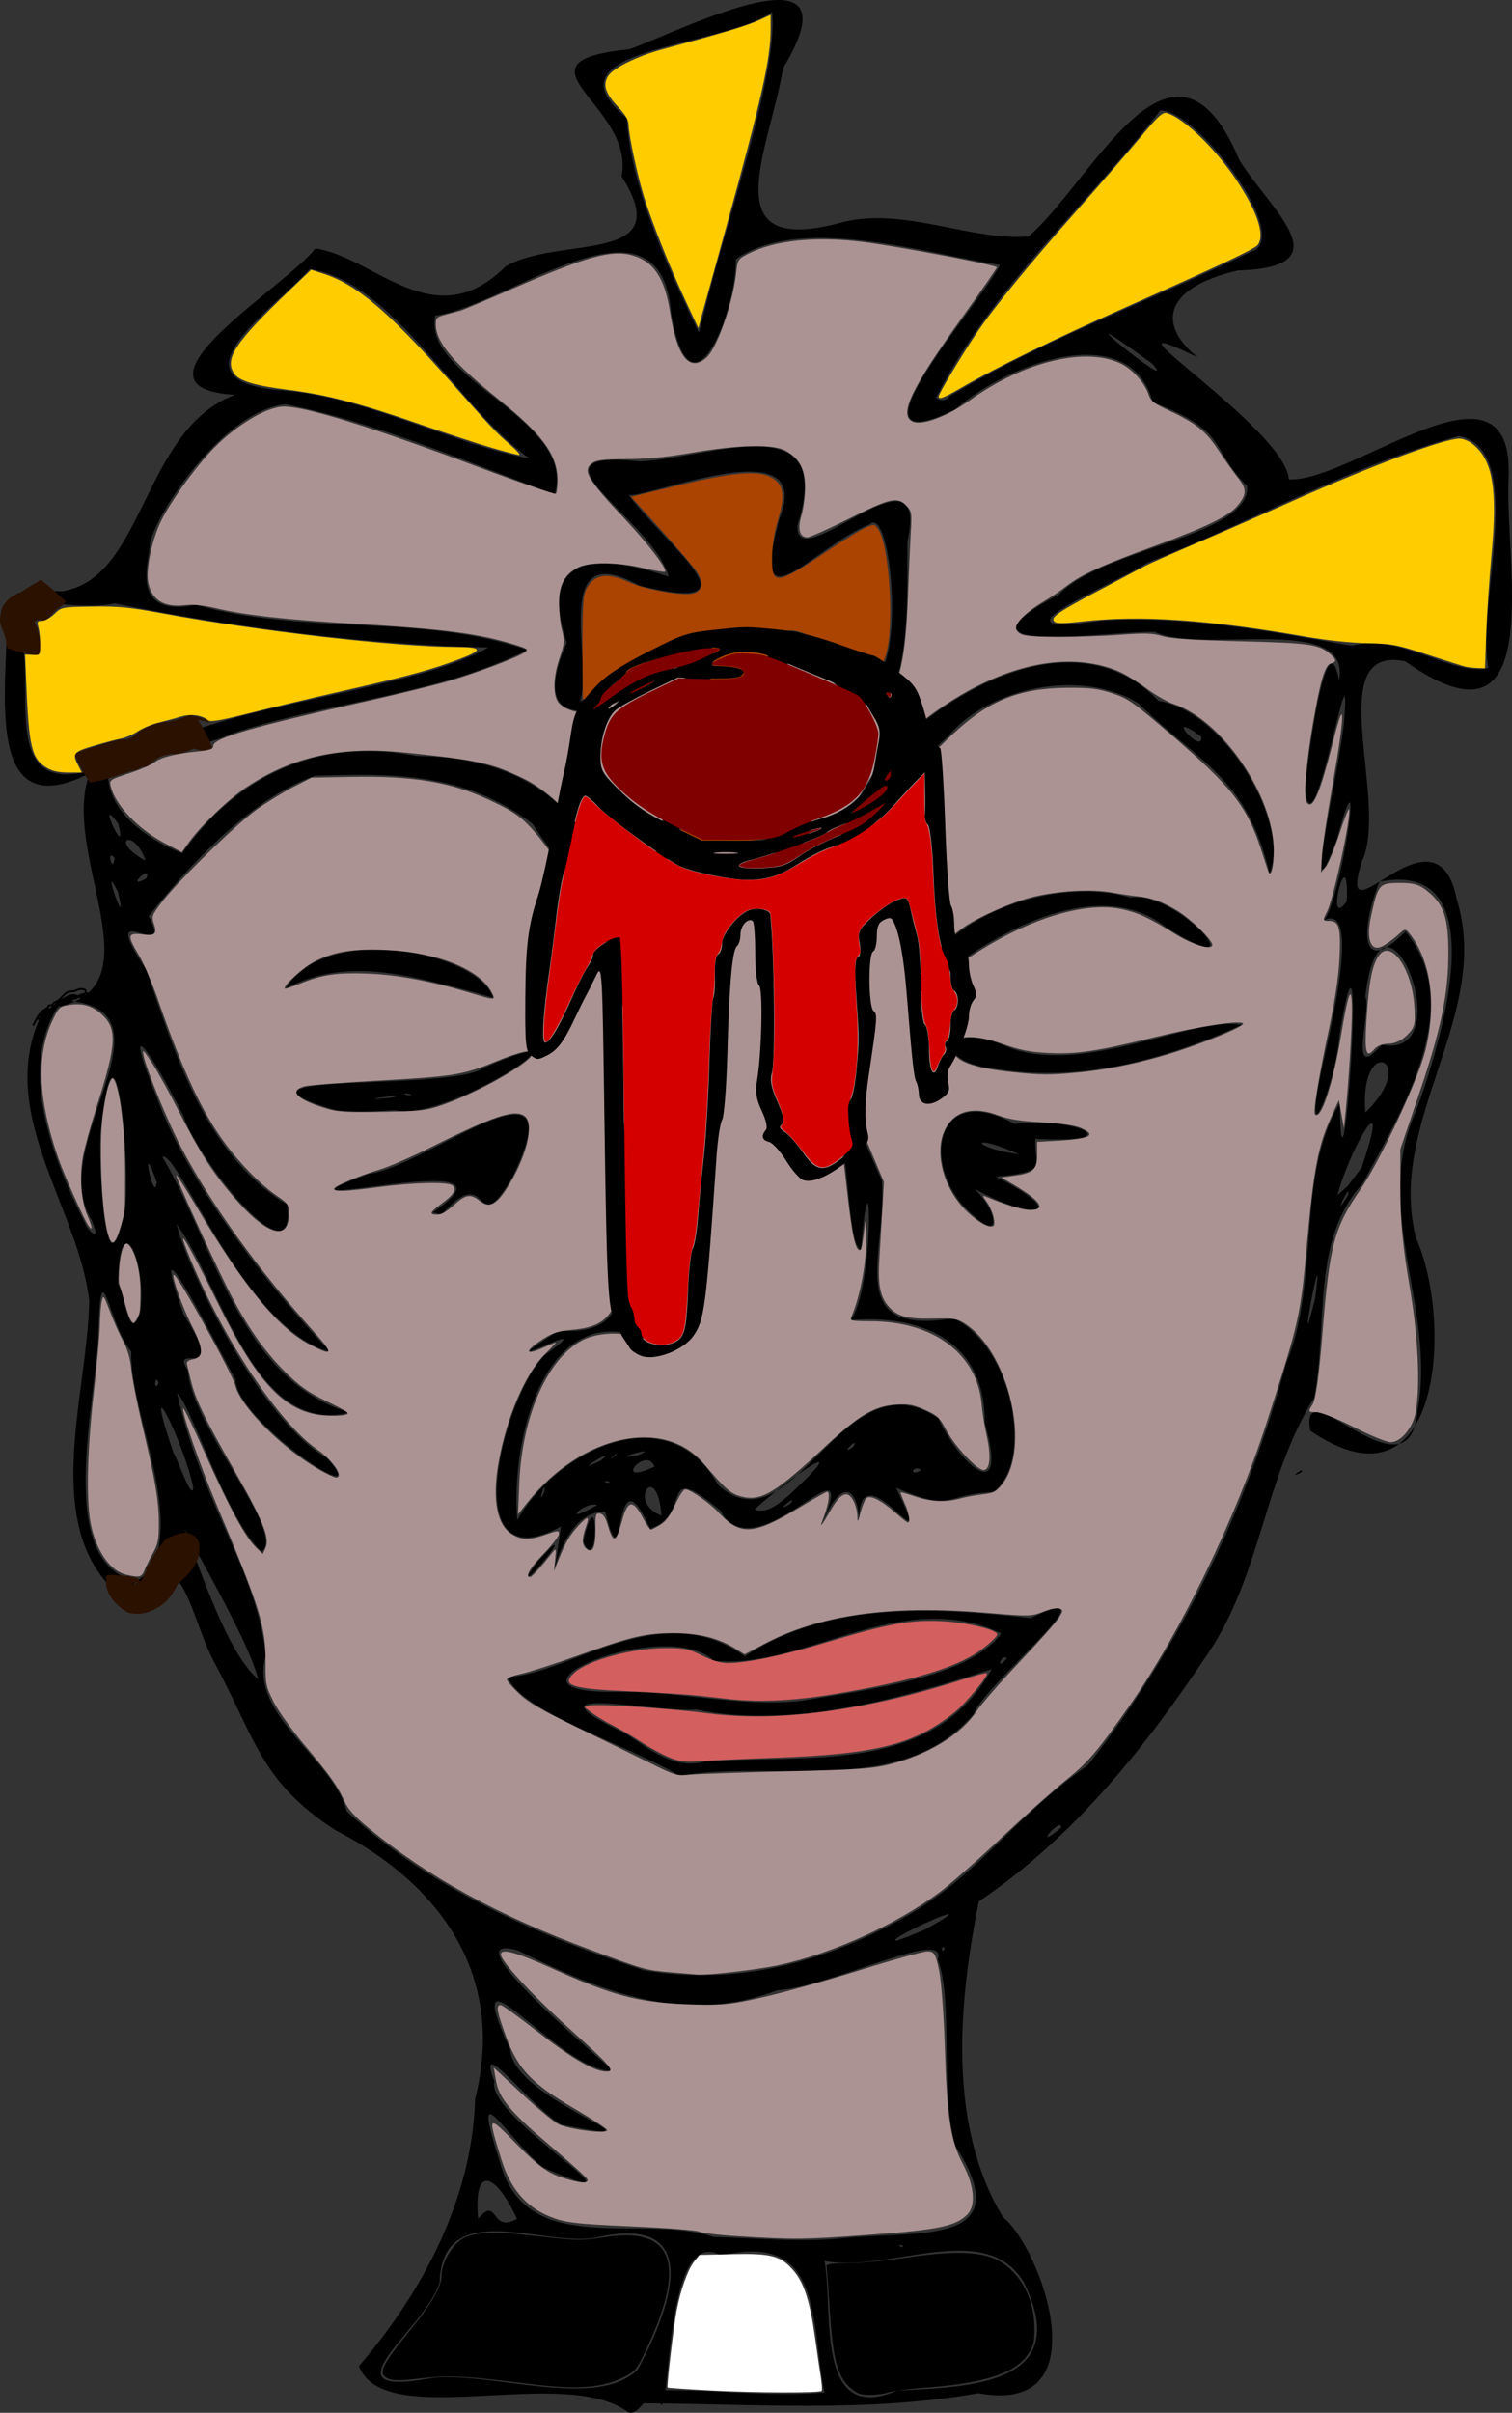 <?xml version="1.0" encoding="UTF-8" standalone="no"?>
<svg
   xmlns:dc="http://purl.org/dc/elements/1.1/"
   xmlns:cc="http://creativecommons.org/ns#"
   xmlns:rdf="http://www.w3.org/1999/02/22-rdf-syntax-ns#"
   xmlns:svg="http://www.w3.org/2000/svg"
   xmlns="http://www.w3.org/2000/svg"
   xmlns:sodipodi="http://sodipodi.sourceforge.net/DTD/sodipodi-0.dtd"
   xmlns:inkscape="http://www.inkscape.org/namespaces/inkscape"
   inkscape:version="1.0 (4035a4fb49, 2020-05-01)"
   sodipodi:docname="exorcistshot.svg"
   viewBox="0 0 811.829 1294.913"
   height="1294.913"
   width="811.829"
   id="svg10"
   version="1.1">
  <rect x="0" y="0" width="811.829" height="1294.913" fill="#333333" stroke="none"/>
  <defs
     id="defs14" />
  <sodipodi:namedview
     fit-margin-bottom="0"
     fit-margin-right="0"
     fit-margin-left="0"
     fit-margin-top="0"
     showguides="false"
     borderlayer="true"
     inkscape:pagecheckerboard="true"
     inkscape:current-layer="g18"
     inkscape:window-maximized="1"
     inkscape:window-y="-11"
     inkscape:window-x="-11"
     inkscape:cy="547.99218"
     inkscape:cx="710.88251"
     inkscape:zoom="0.5244483"
     showgrid="false"
     id="namedview12"
     inkscape:window-height="986"
     inkscape:window-width="1920"
     inkscape:pageshadow="2"
     inkscape:pageopacity="0"
     guidetolerance="10"
     gridtolerance="10"
     objecttolerance="10"
     borderopacity="1"
     bordercolor="#666666"
     pagecolor="#ffffff" />
  <g
     transform="translate(-139.829,-53.742)"
     id="g18"
     inkscape:label="Image"
     inkscape:groupmode="layer">
    <g
       id="g139">
      <path
         sodipodi:nodetypes="cccccccccccccccccccccccccccccccccccccccccccccccccccccccccccccccccccccccccccccccccccccccccccccccccccccccccccccccccccccccccccccccccccccccccccccccccccccccccccccccccccccccccccccccccccccccccccccccccccccccccccccccccccccccccccccccccccccccccccccccccccccccccccccccccccccccccccccccccccccccccccccccccccccccccccccccccccccccccccccccccccccccccccccccccccccc"
         id="path22"
         style="fill:#000000"
         d="m 475.764,1347.452 c -35.384,-24.067 -129.703,11.34 -143.229,-23.843 34.565,-40.195 60.82,-90.012 62.403,-143.407 16.623,-65.907 -18.188,-115.126 -75.28,-144.38 -40.793,-26.46 -43.088,-50.473 -65.67,-91.573 -13.936,-28.114 -16.649,-70.047 -49.242,-33.547 -44.018,-36.592 -17.912,-107.685 -16.994,-158.925 -6.018,-51.533 -52.32,-102.69 -24.171,-156.684 65.983,-6.018 7.466,-81.96 24.434,-126.426 -59.616,30.745 -43.114,-51.548 -44.489,-88.627 25.869,22.935 -16.82,111.328 54.813,84.164 -4.057,23.631 20.717,40.182 39.331,47.504 29.628,-42.062 73.662,-62.537 125.818,-52.245 50.811,0.409 87.323,22.432 99.753,65.15 15.492,38.344 40.635,67.083 25.102,111.323 -21.011,40.312 2.89,119.984 -3.133,135.903 -52.429,-20.483 -71.392,53.81 -67.639,97.746 19.45,-35.282 80,-68.628 107.913,-18.818 40.161,36.373 66.926,-71.087 118.22,-35.782 10.547,23.548 38.223,49.474 24.875,2.305 0.312,-45.303 -35.865,-58.091 -72.051,-55.053 13.274,-17.065 10.989,-105.132 5.588,-37.641 -10.143,-4.627 -3.458,-87.266 -28.523,-114.067 -2.328,-56.169 10.74,-111.221 45.534,-154.838 35.651,-35.367 100.751,-69.482 142.729,-25.828 37.611,6.418 70.869,68.107 59.612,92.469 -12.343,-51.904 -37.749,-58.916 -70.252,-91.002 -30.727,-19.33 -80.523,-8.479 -101.929,17.223 -30.009,27.583 -62.994,66.324 -57.092,106.406 -16.669,45.074 3.501,92.966 21.093,132.256 3.098,39.148 -21.561,83.997 38.499,74.051 32.263,15.454 43.207,77.485 21.385,93.195 -27.956,1.439 -20.959,11.096 -52.232,-2.229 24.272,50.312 -21.662,-27.028 -19.824,20.227 0.492,-16.182 -7.815,-31.032 -20.647,0.874 23.676,-54.952 -34.763,26.921 -53.915,-8.956 -33.733,-28.073 -14.343,2.188 -37.649,9.784 -20.576,-46.257 -12.953,35.27 -24.125,-9.086 -29.322,-0.946 -31.4,66.844 -23.793,7.931 -56.767,30.997 -31.29,-69.223 -8.664,-91.997 35.769,-25.472 -38.597,16.375 7.357,-13.12 57.212,4.581 21.76,-59.021 31.063,-91.185 7.276,-28.005 16.974,-65.804 1.244,-87.853 -3.271,-45.001 -24.028,-58.338 -46.19,-92.978 -37.112,-28.032 -75.522,-27.01 -116.764,-25.822 -35.923,12.488 -71.512,52.562 -89.287,75.347 14.222,27.273 -29.578,-13.541 -1.343,28.856 15.581,45.629 31.828,99.476 75.593,125.913 5.411,42.462 -47.224,-22.177 -55.985,-48.14 -17.398,-34.288 -33.247,-57.225 -14.275,-10.034 18.394,51.098 66.985,109.564 93.478,137.359 -46.193,-12.217 -80.887,-107.074 -90.203,-104.85 27.825,47.659 42.193,119.958 100.477,137.385 -51.183,12.551 -68.372,-67.719 -92.818,-101.185 2.801,15.682 41.501,102.716 80.896,125.742 26.749,30.345 -49.394,-20.268 -49.281,-42.437 -10.828,-18.985 -49.986,-97.53 -27.876,-34.866 24.402,38.272 -8.059,14.075 2.274,30.066 1.989,30.323 53.317,87.314 39.613,97.338 -18.769,-16.802 -38.111,-79.731 -45.386,-84.971 13.175,58.891 43.136,95.437 47.613,140.886 -9.253,31.767 35.924,54.636 43.487,83.402 45.164,41.657 101.882,66.359 159.434,85.276 49.655,8.371 96.471,-3.775 140.042,-28.418 40.023,-22.636 56.459,-51.843 98.55,-81.703 49.683,-63.356 85.278,-137.525 106.347,-215.526 18.394,-44.111 5.065,-100.272 28.833,-139.789 0.848,79.894 15.525,-131.653 -0.18,-36.622 -2.208,28.032 -20.629,70.468 -9.1,16.419 5.877,-26.161 19.983,-87.159 0.77,-77.882 9.141,-10.234 22.824,-102.607 6.983,-43.608 -20.404,54.477 2.602,-42.88 3.915,-64.311 4,-50.365 -16.066,74.232 -20.98,38.753 -0.702,-2.109 10.943,-97.444 18.203,-59.637 6.878,-36.344 -72.639,-13.681 -98.971,-25.904 -24.826,-0.753 -116.25,14.339 -51.488,-20.081 23.291,-24.715 102.902,-31.43 101.102,-58.143 -20.667,-20.982 -9.55,-29.305 -50.734,-45.1 -11.407,-43.545 -74.201,-23.623 -106.378,4.155 -63.734,30.213 13.813,-56.983 24.351,-77.744 -43.176,-7.143 -107.426,-26.983 -141.765,-3.19 0.269,28.258 -24.353,90.948 -34.779,28.895 -5.739,-71.298 -88.178,-3.716 -126.611,1.427 -7.426,34.13 75.905,55.278 64.145,95.823 -42.854,-15.343 -95.64,-38.779 -144.726,-48.25 -32.714,3.532 -68.658,56.873 -72.76,75.022 1.118,5.6 -13.214,40.195 24.773,32.602 58.154,16.448 122.223,4.793 178,24.218 -48.013,24.187 -107.017,27.774 -159.012,45.002 -24.168,11.436 -76.675,13.673 -22.092,-1.101 49.35,-17.65 125.325,-25.369 160.068,-45.184 -67.424,-1.774 -134.299,-10.492 -200.479,-23.667 -21.832,5.034 -88.579,-7.711 -28.18,-6.565 44.273,-6.836 42.837,-86.79 92.694,-105.398 -64.236,-3.638 27.986,-58.314 43.126,-78.535 32.269,4.652 63.801,47.778 102.051,9.762 28.287,-17.045 93.291,-0.263 62.394,-48.451 7.6,-38.496 -63.249,-61.345 4.429,-68.272 29.24,-10.767 123.973,-58.972 82.353,10.108 -7.814,45.473 -38.3,102.263 32.258,82.641 32.892,-8.072 69.879,10.549 99.564,7.729 34.511,-29.712 77.678,-125.428 113.192,-40.864 16.694,26.982 56.354,57.487 -0.848,59.154 -40.838,9.488 -42.871,29.729 -21.461,46.702 -63.011,-30.657 47.026,37.529 48.809,65.419 34.228,1.775 121.38,-73.518 117.992,-0.534 -2.307,45.938 21.789,152.73 -55.513,98.157 -45.592,-9.388 -8.042,75.841 -23.343,107.636 -14.635,46.865 40.098,-35.648 51.03,20.211 19.14,62.079 -37.972,118.724 -21.882,181.707 19.828,44 14.249,151.754 -56.787,103.401 -6.392,-36.019 53.542,40.432 57.629,-11.11 10.194,-54.209 -24.959,-108.256 -0.743,-160.616 12.922,-35.466 44.169,-135.305 -19.688,-122.98 -9.608,23.528 -11.641,52.727 13.889,26.779 33.29,40.547 -2.683,97.119 -22.871,135.157 -27.776,30.453 -18.533,74.443 -26.081,114.955 -26.81,43.006 -28.528,95.326 -57.079,137.413 -33.339,49.96 -71.845,98.539 -123.015,133.035 -10.853,54.011 -16.984,120.083 12.995,169.476 20.023,15.634 53.672,106.892 -13.276,94.436 -59.291,10.438 -119.749,5.783 -179.624,5.392 -2.387,2.41 -5.819,7.409 -9.725,3.912 z m 106.698,-9.707 c -7.584,-39.177 -0.722,-86.396 -55.42,-73.496 -34.477,-19.439 -25.481,112.464 -34.867,72.467 30.151,-1.004 60.215,3.653 90.287,1.029 z m 39.027,-0.975 c 41.106,-2.07 94.378,-3.742 68.268,-57.738 -20.444,-35 -72.59,-5.132 -107.268,-11.83 5.108,26.047 -5.646,88.543 39,69.568 z m -139.392,-11.068 c 17.235,-31.579 37.625,-84.883 -22.57,-71.017 -27.736,5.15 -82.192,-22.347 -83.658,23.907 -7.012,24.903 -65.087,62.91 -3.887,51.331 32.817,-3.312 87.314,17.253 110.115,-4.221 z m 142.621,-66.604 c -3.96,-2.102 -0.934,2.253 0,0 z m -31.729,-4.181 c 39.869,-4.155 94.517,4.764 59.818,-49.512 -8.585,-30.163 -0.83,-78.004 -9.511,-100.057 5.749,-17.617 -57.192,14.659 -86.011,16.531 -50.284,19.159 -95.342,0.421 -139.096,-21.257 -42.741,-12.299 60.157,71.024 50.402,64.529 -27.977,1.188 -84.248,-76.1 -54.901,-11.497 2.009,28.378 93.023,53.403 27.497,40.399 -17.641,-10.642 -46.242,-50.038 -35.883,-23.176 -5.432,19.202 92.501,74.962 25.952,46.02 -21.109,-17.694 -38.974,-52.626 -23.091,-2.931 14.198,52.776 75.679,27.159 114.831,40.362 23.37,0.55 46.638,3.07 69.994,0.588 z m -175.596,-10.37 c -10.714,-23.303 -23.514,-30.753 -20.873,-0.01 11.083,-12.991 6.395,8.261 20.873,0.01 z m 229.596,-144.845 c -1.209,-3.656 -2.466,3.562 0,0 z m -10.69,-10.286 c 39.099,-21.742 -23.237,5.919 -14.991,5.843 l 5.566,-1.976 z m 73.185,-54.706 c 0.932,-6.995 -16.764,13.77 0,0 z M 278.547,955.167 c -7.664,-30.028 -59.392,-110.024 -48.069,-102.464 13.5,31.927 28.733,85.721 48.069,102.464 z m -62.067,-52.565 c 24.99,-30.035 -6.728,-87.738 -6.219,-123.587 -12.325,-14.538 -16.218,-57.055 -17.645,-10.24 -0.577,35.564 -25.541,129.29 23.864,133.827 z m 278.508,-35.443 c -2.274,-30.49 -18.939,-7.254 0,0 z m -34.5,-5.701 c -6.995,-2.298 -20.878,12.027 0,0 z m 102.539,-4.84 c 38.261,-35.622 1.539,-10.75 -18.039,7.216 6.777,2.788 13.401,-3.639 18.039,-7.216 z m 1.004,4.252 c 5.539,-6.806 -10.492,6.379 0,0 z m -131.756,-6.883 c 0.626,-7.756 -4.569,10.619 0,0 z m -188.699,-2.034 c -5.062,-24.371 -28.556,-71.441 -10.562,-18.293 1.292,0.802 10.193,26.907 10.562,18.293 z m 223.662,-2.912 c -5.507,-1.623 -0.999,1.75 0,0 z m 167.25,-6.338 c -4.905,-3.271 -6.899,4.166 0,0 z m -143.25,-1.85 c -4.491,-11.737 -23.313,11.157 0,0 z m -28.75,-3.286 c 11.073,-9.065 -19.219,9.498 0,0 z m 7.628,-2.614 c 3.734,-4.566 -6.735,5.433 0,0 z m 12.372,-0.25 c 13.77,-5.933 -19.327,3.543 0,0 z m 115.52,-4.524 c 3.592,-6.726 -8.55,6.183 0,0 z m -373.02,-33.917 c -1.777,-6.787 -3.092,5.406 0,0 z m -9.873,-38.123 c 3.816,-28.232 -11.59,-59.043 -11.873,-15.187 3.461,3.83 5.801,33.359 11.873,15.187 z m 630.877,-7.734 c 5.769,-42.964 -11.38,46.366 0,0 z m -639.134,-46.72 c 3.338,-23.717 -5.101,-118.671 -13,-42.641 -1.276,14.331 2.198,94.315 13,42.641 z m -18.004,4.671 c -24.98,-40.857 50.535,-114.199 -15.52,-117.829 -25.713,34.305 -4.904,86.121 12.434,120.177 0.998,3.1 9.277,11.425 3.085,-2.348 z m 674.57,-12.825 c 2.752,-9.733 -9.648,15.766 0,0 z m 7.547,-15.246 c 16.546,-48.723 -6.203,-11.053 -12.984,14.835 l 5.447,-4.855 z m -646.986,7.912 c -9.645,-27.778 -1.23,13.209 0,0 z m 648.938,-37.367 c 29.717,-28.698 -3.493,-42.663 0,0 z m 8.706,-36.372 c 44.17,8.581 -0.083,-101.043 -8.722,-25.868 3.367,8.26 -9.741,47.426 8.722,25.868 z m -391.642,3.129 c -3.47,-1.724 -1.65,4.669 0,0 z m 372.945,-80.132 c 1.489,-36.147 -12.427,17.454 0,0 z m -659.759,-5 c -10.4,-20.866 6.265,26.26 0,0 z m 15.207,-7.227 c 3.66,-8.821 -12.428,6.723 0,0 z m -17.059,-11.097 c -4.776,-5.498 -0.805,9.569 0,0 z m 16.666,1.533 c -6.271,-18.462 -20.251,-10.968 0,0 z m -14.696,-19.836 c -13.04,-18.159 5.685,21.921 0,0 z m 581.563,-46.675 c -21.65,-15.955 0.884,10.668 0,0 z m 154.133,-37.026 c -6.713,-35.094 21.289,-116.373 -15.744,-124.423 -58.963,16.226 -110.816,45.918 -167.434,68.071 -21.69,13.676 -89.759,40.459 -24.822,31.062 45.478,-2.931 91.14,5.879 134.727,13.441 25.872,-7.019 54.858,16.888 73.273,11.848 z m -515,-112.384 c -39.212,-28.183 -72.75,-94.656 -117.806,-101.598 -19.866,22.095 -77.933,60.215 -14.617,65.141 44.527,3.352 92.904,29.437 132.423,36.457 z m 225.673,-33.341 c 51.435,-30.846 107.879,-51.2 161.825,-77.546 23.284,-6.782 -27.982,-75.66 -48.631,-75.902 -39.967,51.645 -90.571,95.154 -120.348,154.088 1.657,2.237 5.776,1.81 7.154,-0.639 z m 108.775,-17.522 c -60.676,-44.185 17.606,19.44 0,0 z M 517.521,222.994 C 529.431,173.382 557.954,92.3 554.366,60.165 526.012,79.766 430.251,79.16 476.302,117.036 c 2.337,40.989 27.41,90.945 38.724,115.168 z m -13.033,783.751 c -26.776,-16.291 -84.599,-33.97 -92.117,-52.956 32.965,-1.274 82.364,-43.857 127.382,-11.102 45.56,-30.238 104.287,-26.053 153.461,-20.57 47.8,-22.886 -24.215,34.931 -30.778,51.686 -38.633,45.078 -106.063,24.051 -157.948,32.942 z m 14,-7.599 c 54.538,-3.977 122.179,7.44 153.79,-49.588 -44.593,14.376 -105.681,32.647 -158.455,21.716 -24.436,1.423 -96.061,-14.817 -38.273,12.72 12.781,8.286 26.471,19.86 42.937,15.151 z m 50.5,-32.468 c 34.88,-5.85 90.931,-12.171 108.418,-36.286 -53.741,-25.572 -105.855,19.623 -154.368,14.702 -25.86,-25.056 -127.443,18.191 -51.05,16.608 32.623,-0.393 64.636,8.135 97,4.976 z m 111.503,-22.981 c -3.083,-2.772 -6.421,7.78 0,0 z m -252.503,-51.337 8.213,-8.771 c 8.647,-5.864 -24.629,32.07 -8.213,8.771 z m 25,-11.223 c 8.221,-37.469 8.662,19.978 0,0 z m 382,-35.864 c 5.472,-4.805 5.237,-0.889 0,0 z M 660.393,704.202 c -26.156,-23.931 -18.872,-71.295 24.276,-47.239 30.865,-4.2 64.229,10.678 11.131,7.99 -1.407,13.459 9.196,17.595 -21.312,20.249 41.147,21.124 20.109,23.98 -11.569,6.465 11.438,10.234 16.701,30.951 -2.525,12.535 z m 26.595,-30.92 c -26.65,-12.147 -26.595,-3.756 0,0 z m -314.82,31.136 c 57.901,-38.842 -105.222,5.397 -34.325,-20.708 29.112,-2.876 112.791,-71.129 77.164,1.662 -21.454,36.769 -11.13,-10.152 -38.044,20.215 l -4.795,-1.168 z m -52.18,-54.829 c -71.595,-21.453 62.015,-9.681 79.611,-22.794 69.598,-30.451 -20.178,30.083 -47.515,22.732 -10.672,0.662 -21.434,1.255 -32.097,0.063 z m 30.5,-6.83 c 12.155,-3.112 -26.497,2.866 0,0 z m 10.25,-1.747 c -7.745,-1.556 -1.487,1.608 0,0 z m 315.75,-13.38 c -38.47,-3.435 -30.045,-27.46 4.629,-11.887 40.273,15.776 99.871,-16.896 125.478,-11.986 -39.755,18.175 -85.987,30.947 -130.107,23.873 z m -282.865,-41.577 c -34.829,-8.982 -67.623,-18.907 -100.299,-1.92 22.892,-36.865 104.996,-18.126 111.136,5.049 z m 238.031,-1.02 c 11.33,-39.05 74.229,-61.738 115.151,-49.58 25.298,-4.143 70.57,48.147 19.53,16.23 -37.436,-30.01 -96.81,3.712 -130.383,33.628 z m -139.693,-71.153 c 2.86,-24.554 30.335,-100.646 9.526,-102.715 -27.499,24.02 -82.134,43.912 -57.327,-12.565 -16.511,-49.955 20.09,-47.135 54.733,-35.342 -8.405,-30.797 -81.717,-68.802 -15.322,-61.841 38.459,-2.117 105.027,-30.848 84.44,34.269 -1.553,29.994 71.893,-48.843 59.016,8.77 -0.238,33.373 3.936,126.961 -45.64,68.594 -59.626,-39.798 42.835,119.439 -39.207,96.003 -17.003,-2.231 -34.049,8.571 -50.219,4.826 z m 28.026,-9.978 c 49.85,11.305 55.816,-21.43 36.48,-61.875 -12.561,-31.152 -2.792,-73.023 32.601,-33.175 41.224,50.257 31.883,-87.511 17.69,-73.687 -30.472,12.187 -65.132,57.872 -48.461,-2.965 21.858,-54.064 -88.234,-2.928 -82.104,-14.421 19.858,27.979 74.535,66.823 7.006,50.293 -48.505,-27.051 -24.556,40.708 -31.961,62.108 30.003,-9.705 88.509,-72.083 66.258,0.9 9.473,14.681 -35.41,92.279 2.492,72.823 z" />
      <path
         style="fill:#ac9393;stroke-width:1.798"
         d="m 393.648,1203.066 c -10.385,-0.622 -19.873,-1.744 -21.084,-2.492 -1.211,-0.749 -17.798,-2.026 -36.859,-2.839 -30.025,-1.28 -35.927,-2.024 -44.158,-5.565 -12.486,-5.372 -20.494,-14.947 -25.205,-30.141 -7.597,-24.498 -7.619,-24.475 8.054,-8.489 10.703,10.916 16.264,15.141 23.087,17.536 9.89,3.471 15.906,4.055 14.98,1.453 -0.33,-0.926 -9.024,-8.813 -19.322,-17.527 -21.96,-18.583 -28.081,-25.875 -29.753,-35.448 l -1.227,-7.021 14.964,13.93 c 8.23,7.661 17.038,15.011 19.573,16.332 5.92,3.085 27.838,5.709 26.252,3.143 -0.624,-1.01 -8.556,-6.184 -17.626,-11.498 -22.489,-13.175 -30.018,-21.002 -36.178,-37.612 -5.244,-14.139 -5.937,-17.889 -3.308,-17.889 0.886,0 9.763,6.389 19.727,14.198 19.636,15.389 32.038,22.352 38.181,21.437 3.204,-0.477 -0.228,-4.303 -19.071,-21.255 -21.496,-19.339 -38.65,-37.763 -38.65,-41.51 0,-3.449 7.935,-1.31 26.938,7.264 32.308,14.577 46.175,18.342 71.518,19.417 19.628,0.833 24.378,0.399 43.143,-3.938 11.597,-2.681 35.076,-9.262 52.175,-14.625 17.099,-5.363 32.964,-9.751 35.255,-9.751 3.628,0 4.438,1.334 6.276,10.336 1.161,5.685 2.53,24.088 3.043,40.896 1.168,38.289 3.004,50.142 9.755,62.976 6.125,11.644 7.026,22.288 2.287,27.026 -6.166,6.166 -15.428,8.129 -50.512,10.708 -37.061,2.724 -41.603,2.784 -72.253,0.948 z"
         id="path34"
         transform="translate(142.749,50.866)" />
      <path
         style="fill:#ac9393;fill-opacity:1;stroke-width:1.798"
         d="m 724.031,768.808 c -8.616,-4.427 -17.735,-8.049 -20.265,-8.049 -4.348,0 -4.456,-0.221 -1.976,-4.045 1.762,-2.716 3.546,-15.58 5.433,-39.166 3.706,-46.319 6.216,-55.799 20.123,-76.017 10.9,-15.846 31.081,-58.912 35.05,-74.798 6.097,-24.399 3.111,-47.667 -7.972,-62.136 -2.747,-3.586 -2.764,-3.586 -6.944,0.225 -2.304,2.101 -6.013,4.76 -8.242,5.91 -6.022,3.105 -8.673,-3.569 -6.129,-15.43 3.833,-17.872 4.41,-18.567 15.392,-18.567 8.02,0 10.839,0.88 15.569,4.86 8.325,7.005 10.679,14.2 10.679,32.634 0,22.028 -3.932,40.951 -15.742,75.756 l -10.064,29.661 0.019,22.47 c 0.013,16.125 1.373,30.321 4.814,50.271 4.752,27.551 6.053,54.288 3.343,68.7 -1.548,8.234 -7.998,15.863 -13.367,15.81 -2.231,-0.022 -11.106,-3.662 -19.722,-8.089 z"
         id="path36"
         transform="translate(142.749,50.866)" />
      <path
         style="fill:#ac9393;stroke-width:1.798"
         d="m 730.8,549.988 c 1.268,-20.235 3.063,-29.388 6.75,-34.431 6.412,-8.769 17.641,7.332 18.913,27.12 0.645,10.03 0.264,11.566 -3.9,15.729 -2.849,2.849 -6.624,4.614 -9.869,4.614 -2.89,0 -6.261,1.213 -7.492,2.696 -4.667,5.624 -5.545,2.49 -4.403,-15.729 z"
         id="path38"
         transform="translate(142.749,50.866)" />
      <path
         style="fill:#2b1100;fill-opacity:1"
         id="path46"
         d="m 188.552,473.645 c 7.915,-1.037 15.29,-4.18 22.913,-6.414 0.523,-0.106 1.065,-0.14 1.568,-0.318 1.091,-0.387 2.516,-1.282 3.72,-1.597 1.868,-0.489 0.044,0.886 2.799,-0.902 1.039,-0.674 1.952,-1.524 2.927,-2.286 3.333,-2.901 7.538,-3.865 11.864,-3.777 3.781,-0.244 7.267,-1.678 10.559,-3.465 1.278,-0.694 4.946,-3.056 3.682,-2.338 -0.753,0.428 -1.461,0.93 -2.191,1.395 -2.437,-0.528 -4.874,-1.056 -7.311,-1.584 -0.203,-0.224 -0.712,-0.958 -0.61,-0.673 0.122,0.343 0.415,0.603 0.675,0.856 0.842,0.818 1.501,2.002 2.622,2.348 7.246,2.241 7.007,1.911 11.757,0.487 1.087,-0.564 -6.887,-15.938 -7.974,-15.374 v 0 c -2.785,0.269 1.994,-0.227 6.561,1.54 0.678,0.262 0.93,1.118 1.378,1.691 0.235,0.301 -0.493,-0.584 -0.74,-0.875 -0.641,-0.756 -1.021,-1.857 -1.923,-2.268 -2.777,-1.266 -5.851,-1.739 -8.776,-2.609 -4.637,1.585 -9.165,3.467 -14.119,3.801 -7.555,1.595 -12.319,3.472 -17.935,8.925 0.227,-0.177 0.63,-0.248 0.681,-0.531 0.035,-0.196 -0.403,0.005 -0.595,0.058 -0.082,0.023 -2.584,0.901 -3.062,0.941 -0.212,0.018 -0.412,-0.108 -0.618,-0.162 -0.964,0.131 -1.929,0.262 -2.893,0.393 -4.092,0.856 -7.941,2.02 -11.915,3.314 -2.631,0.857 -5.317,1.545 -7.932,2.453 -1.198,0.416 -2.357,0.937 -3.536,1.405 -1.101,0.596 7.325,16.16 8.425,15.564 z" />
      <path
         style="fill:#2b1100;fill-opacity:1"
         id="path48"
         d="m 164.444,386.747 c 2.005,-1.93 3.727,-4.141 5.892,-5.907 0.533,-0.435 1.159,-0.746 1.705,-1.163 1.991,-1.521 1.699,-1.359 3.19,-3.143 -4.466,-3.787 -8.49,-8.168 -13.398,-11.362 -0.712,-0.463 -1.507,0.783 -2.261,1.172 -3.518,1.818 -6.676,4.179 -10.174,6.051 -3.777,1.146 -7.715,4.865 -8.784,8.716 -0.381,1.373 -0.49,2.806 -0.735,4.21 -0.413,3.89 1.845,7.099 2.81,10.671 0.473,1.752 0.476,2.259 0.719,4.093 0.595,0.796 0.037,4.21 0.777,1.263 -0.264,1.16 16.147,4.9 16.411,3.739 v 0 c 0.647,-2.476 0.958,-4.816 0.677,-7.393 -0.65,-3.694 -1.265,-8.082 -3.517,-11.237 -0.15,-0.21 -0.6,-0.038 -0.672,-0.382 -0.229,0.58 -0.31,1.23 -0.643,1.758 -0.117,0.186 -0.629,0.523 -0.409,0.518 1.634,-0.034 2.935,-1.998 4.554,-1.816 3.811,-2.092 7.491,-4.466 10.978,-7.071 0.625,-0.467 2.222,-0.846 1.797,-1.5 -3.089,-4.744 -7.418,-8.553 -11.127,-12.83 -6.11,2.464 -11.281,9.179 -14.009,14.957 -0.471,1.147 15.747,7.803 16.217,6.656 z" />
      <path
         style="fill:#2b1100;fill-opacity:1"
         id="path50"
         d="m 230.462,907.68 c 5.184,-4.197 10.949,-8.421 14.235,-14.402 0.708,-1.289 1.173,-2.697 1.76,-4.046 0.481,-4.362 1.912,-9.986 -4.729,-12.413 -3.758,-1.373 -8.02,0.923 -11.783,2.279 -1.368,0.493 -2.122,1.994 -3.091,3.079 -2.96,3.312 -3.093,3.983 -5.423,7.893 -1.751,3.248 -3.066,6.678 -4.73,9.965 -0.874,1.726 -0.781,2.616 -2.622,2.497 -0.503,0.313 -1.817,1.25 -2.587,1.401 -0.247,0.049 -0.494,-0.678 -0.245,-0.715 3.531,-0.516 3.091,-0.555 4.997,0.47 -0.716,-0.235 -3.499,-3.911 -1.764,-2.471 0.127,-1.241 -17.422,-3.036 -17.549,-1.795 v 0 c -0.054,1.536 -0.331,3.081 -0.162,4.609 0.617,5.579 4.598,10.069 8.826,13.363 1.271,0.676 2.405,1.724 3.812,2.027 6.218,1.34 11.501,-0.491 16.589,-3.771 1.063,-0.864 2.231,-1.614 3.19,-2.593 4.138,-4.227 6.317,-9.959 9.149,-15.022 2.481,-4.492 0.688,-1.399 3.298,-5.546 0.264,-0.42 1.261,-1.216 0.768,-1.275 -7.04,-0.847 -13.389,4.304 -12.764,-8.345 -2.694,4.913 -8.036,7.861 -11.38,12.282 -0.886,0.863 11.32,13.392 12.206,12.529 z" />
      <path
         style="fill:none;stroke:#000000;stroke-width:1px;stroke-linecap:butt;stroke-linejoin:miter;stroke-opacity:1"
         d="m 157.58,604.083 c 1.348,-2.247 2.385,-4.713 4.045,-6.741 1.082,-1.322 2.775,-2.003 4.045,-3.146 0.249,-0.224 0.15,-0.749 0.449,-0.899 0.402,-0.201 0.946,0.201 1.348,0 0.568,-0.284 0.831,-0.979 1.348,-1.348 0.545,-0.389 1.23,-0.544 1.798,-0.899 2.087,-1.305 3.58,-4.001 5.842,-4.943 0.978,-0.407 2.124,-0.171 3.146,-0.449 1.263,-0.344 3.42,-1.66 4.943,-0.899 1.707,-0.189 1,1.715 1.798,2.247 0.374,0.249 1.03,-0.318 1.348,0 0.237,0.237 0.213,0.662 0.449,0.899 0.106,0.106 0.382,-0.134 0.449,0 1.807,3.614 -5.914,0.899 -6.292,0.899 -0.807,0 -1.46,0.724 -2.247,0.899 -4.884,1.085 2.101,-1.749 -4.494,0.449 -4.3,1.433 -6.203,6.158 -9.438,8.988 -0.564,0.493 -1.128,1.013 -1.798,1.348 -0.268,0.134 -0.687,-0.212 -0.899,0 -0.212,0.212 0.134,0.631 0,0.899 -0.032,0.063 -1.482,0.268 -1.348,0 0.567,-1.134 8.597,-8.631 9.887,-9.438 0.381,-0.238 0.916,0.123 1.348,0 9.93,-2.837 1.058,-0.614 7.64,-3.146 1.822,-0.701 3.866,-1.527 5.393,0 0.355,0.355 1.348,1.996 1.348,1.348 0,-0.356 -1.958,0.145 -3.146,-0.449 -0.3,-0.15 -0.15,-0.749 -0.449,-0.899 -0.402,-0.201 -0.91,0.098 -1.348,0 -1.735,-0.386 -2.716,-1.343 -4.494,-0.899 -4.844,1.211 -9.629,6.261 -13.033,9.438 -0.755,0.705 -2.439,2.76 -3.595,3.146 -0.426,0.142 -0.899,0 -1.348,0 -0.15,0 -0.449,0.15 -0.449,0 0,-1.532 5.182,-3.662 6.292,-4.494 1.274,-0.955 2.286,-2.239 3.595,-3.146 2.799,-1.938 7.675,-3.073 10.786,-4.045 3.574,-1.117 0.956,-0.801 4.943,-1.798 0.291,-0.073 0.65,-0.166 0.899,0 0.486,0.324 1.78,2.229 2.247,2.696 0.269,0.269 0.899,-0.486 0.899,0.449 0,0.223 -1.336,-0.441 -2.696,-1.348 -0.374,-0.249 -0.922,0.142 -1.348,0 -0.636,-0.212 -1.128,-0.899 -1.798,-0.899 -0.67,0 -1.153,0.715 -1.798,0.899 -1.66,0.474 -3.718,-0.419 -5.393,0 -0.524,0.131 -0.831,0.744 -1.348,0.899 -5.02,1.506 -3.209,-0.334 -5.842,4.494 -0.848,1.555 -2.696,3.072 -2.696,4.943"
         id="path60" />
      <path
         style="fill:#ac9393;fill-opacity:1;stroke-width:1.271"
         d="m 357.041,1061.377 c -13.63,-1.211 -13.492,-1.172 -43.135,-12.159 -49.155,-18.219 -87.039,-38.998 -118.747,-65.13 -7.615,-6.276 -11.288,-10.303 -13.022,-14.276 -3.487,-7.989 -7.912,-14.225 -21.638,-30.492 -6.767,-8.019 -14.117,-18.308 -16.543,-23.158 -4.096,-8.188 -4.361,-9.482 -4.285,-20.981 0.129,-19.492 -2.918,-29.288 -26.538,-85.344 -9.013,-21.389 -18.525,-48.826 -17.741,-51.176 0.239,-0.717 5.744,10.648 12.235,25.254 12.413,27.936 21.156,43.984 27.026,49.608 l 3.522,3.374 1.462,-3.209 c 2.443,-5.362 -1.367,-14.86 -16.706,-41.647 -15.955,-27.862 -20.926,-38.145 -23.353,-48.3 -0.919,-3.846 -1.88,-7.82 -2.136,-8.83 -0.303,-1.197 0.862,-2.084 3.348,-2.548 5.728,-1.07 5.606,-5.573 -0.472,-17.465 -5.152,-10.081 -11.115,-26.729 -9.98,-27.865 1.361,-1.361 31.481,52.863 33.196,59.76 2.788,11.214 25.742,34.018 45.363,45.066 3.902,2.197 7.763,3.994 8.58,3.994 4.589,0 -1.636,-9.277 -10.169,-15.153 -20.028,-13.793 -49.609,-58.021 -67.566,-101.022 -9.551,-22.872 -2.898,-12.288 14.7,23.385 20.759,42.08 35.66,57.773 56.442,59.442 4.323,0.347 9.416,0.24 11.319,-0.237 3.138,-0.788 2.262,-1.455 -9.442,-7.197 -10.549,-5.175 -14.703,-8.117 -22.789,-16.139 -11.33,-11.241 -21.243,-25.645 -30.732,-44.656 -9.75,-19.533 -28.147,-60.112 -27.532,-60.727 0.293,-0.293 5.545,7.935 11.672,18.285 24.405,41.227 43.037,63.816 59.872,72.587 12.64,6.585 13.204,5.254 2.719,-6.421 -30.534,-34 -55.087,-68.06 -71.574,-99.289 -7.08,-13.411 -18.809,-41.985 -20.247,-49.327 -0.73,-3.726 -0.178,-3.242 4.591,4.027 2.981,4.544 9.597,16.488 14.701,26.542 10.483,20.648 17.155,31.156 27.894,43.929 18.46,21.957 31.009,26.022 30.9,10.01 -0.029,-4.358 -0.653,-5.27 -6.142,-8.992 -8.709,-5.904 -19.687,-16.967 -28.11,-28.326 C 105.64,599.926 95.049,577.293 82.007,539.691 78.848,530.582 74.204,519.714 71.687,515.54 c -6.395,-10.606 -6.181,-12.108 1.6,-11.187 7.167,0.849 8.332,-0.214 6.378,-5.818 -1.289,-3.697 -0.988,-4.514 4.146,-11.268 8.775,-11.543 40.163,-42.179 51.303,-50.075 5.589,-3.961 14.451,-9.395 19.695,-12.076 l 9.533,-4.873 20.973,-0.414 c 33.35,-0.659 53.867,2.743 74.305,12.321 17.583,8.24 20.414,10.799 36.954,33.408 22.05,30.141 27.944,42.352 31.067,64.369 0.722,5.094 2.122,10.527 3.11,12.073 8.192,12.825 7.699,39.92 -1.369,75.265 -3.905,15.222 -4.115,25.276 -1.091,52.185 2.499,22.233 1.584,31.132 -3.949,38.385 -4.186,5.488 -9.716,7.848 -20.591,8.787 -6.336,0.547 -9.99,1.678 -14.425,4.462 -11.005,6.908 -10.98,9.833 0.041,4.832 3.048,-1.383 5.803,-2.514 6.122,-2.514 0.32,0 -2.266,2.773 -5.746,6.163 -10.633,10.357 -20.818,34.208 -25.073,58.713 -3.393,19.54 -0.782,33.111 7.322,38.051 5.26,3.207 9.38,3.236 18.222,0.129 6.428,-2.259 6.959,-2.282 6.959,-0.291 0,1.185 -3.718,5.984 -8.262,10.665 -7.459,7.682 -10.181,12.41 -7.144,12.41 0.944,0 5.999,-5.616 12.517,-13.905 1.27,-1.615 1.437,-0.801 0.899,4.372 l -0.661,6.356 2.556,-6.356 c 3.578,-8.898 6.198,-13.336 10.691,-18.113 5.051,-5.371 6.016,-5.215 3.928,0.636 -2.267,6.352 -2.223,9.835 0.148,11.802 3.407,2.828 5.038,-0.571 4.959,-10.334 -0.066,-8.125 0.142,-8.857 2.416,-8.516 1.749,0.263 3.003,2.148 4.223,6.349 2.936,10.109 4.448,9.497 7.871,-3.186 2.796,-10.359 5.668,-10.68 10.747,-1.201 1.967,3.67 3.969,6.671 4.449,6.669 0.48,-0.003 2.776,-1.165 5.102,-2.583 2.967,-1.809 5.342,-5.032 7.957,-10.8 2.05,-4.522 4.468,-8.221 5.373,-8.221 2.814,0 13.143,7.188 18.246,12.697 11.468,12.381 18.773,11.831 43.697,-3.293 7.373,-4.473 13.808,-8.134 14.3,-8.134 1.681,0 0.899,6.252 -1.624,12.982 -2.713,7.235 -2.178,6.71 4.153,-4.084 4.974,-8.479 8.653,-9.73 11.64,-3.955 1.089,2.106 2.019,5.716 2.066,8.023 0.079,3.844 0.223,3.683 1.73,-1.921 0.904,-3.363 2.29,-6.761 3.079,-7.55 1.962,-1.962 8.039,1.067 15.638,7.794 3.253,2.88 6.256,5.236 6.673,5.236 1.518,0 0.7,-4.936 -1.709,-10.317 -1.357,-3.031 -2.309,-5.669 -2.115,-5.862 0.193,-0.193 3.681,0.794 7.75,2.194 8.302,2.856 16.603,3.231 24.161,1.092 2.796,-0.792 8.17,-1.789 11.941,-2.217 5.858,-0.665 7.378,-1.426 10.439,-5.227 15.9,-19.742 3.667,-71.884 -20.351,-86.749 -3.738,-2.313 -6.006,-2.636 -16.688,-2.372 -13.504,0.334 -18.959,-1.136 -23.635,-6.367 -4.69,-5.246 -5.981,-11.795 -5.087,-25.81 0.449,-7.043 1.181,-19.176 1.625,-26.962 l 0.809,-14.157 -7.698,-18.256 c -14.591,-34.604 -19.82,-55.89 -19.632,-79.905 0.081,-10.357 0.879,-17.549 2.736,-24.672 1.538,-5.897 2.622,-14.054 2.622,-19.728 0,-29.229 17.65,-58.615 58.471,-97.346 19.422,-18.428 36.129,-25.225 62.284,-25.34 12.085,-0.053 16.22,0.461 23.866,2.966 8.516,2.79 11.067,4.593 32.229,22.779 31.624,27.176 40.066,37.955 47.479,60.627 1.829,5.593 3.614,11.011 3.966,12.04 1.375,4.014 3.007,-1.895 3.027,-10.953 0.063,-29.433 -27.691,-70.097 -53.751,-78.752 -3.605,-1.198 -10.498,-5.181 -15.317,-8.852 -4.819,-3.671 -11.927,-7.886 -15.796,-9.367 -31.659,-12.115 -72.824,0.486 -112.146,34.329 -18.631,16.035 -37.659,51.443 -46.256,86.073 -4.417,17.795 -5.829,27.404 -7.039,47.918 -1.309,22.187 -0.638,29.291 3.25,34.413 7.792,10.266 12.892,31.692 17.549,73.733 2.879,25.993 4.714,34.872 7.206,34.872 0.893,0 1.444,-2.821 2.851,-14.618 0.25,-2.097 0.541,0.292 0.645,5.31 0.309,14.82 -2.917,32.947 -8.049,45.216 -0.845,2.02 0.103,2.226 10.328,2.243 33.955,0.057 57.249,17.469 59.639,44.579 0.395,4.484 1.58,11.925 2.633,16.535 2.467,10.801 1.963,18.126 -1.288,18.743 -3.256,0.618 -15.745,-12.651 -20.557,-21.841 -3.288,-6.28 -4.609,-7.516 -11.196,-10.472 -6.137,-2.754 -8.872,-3.262 -15.341,-2.85 -11.845,0.754 -20.028,5.564 -38.025,22.353 -27.249,25.419 -34.744,29.845 -45.594,26.923 -5.41,-1.457 -8.712,-4.375 -19.785,-17.487 C 353.585,763.117 309.28,772.818 280.285,809.202 l -5.065,6.356 0.677,-16.524 c 1.489,-36.379 15.207,-67.32 34.126,-76.972 7.081,-3.612 18.911,-4.53 26.795,-2.079 5.228,1.625 6.046,1.624 6.673,-0.01 1.27,-3.309 0.744,-11.915 -2.47,-40.423 -5.127,-45.473 -4.065,-72.133 3.599,-90.37 4.74,-11.278 6.356,-21.687 5.655,-36.428 -0.769,-16.176 -3.471,-24.489 -17.933,-55.175 -5.878,-12.471 -11.402,-24.963 -12.277,-27.76 -6.032,-19.284 -24.207,-40.575 -41.957,-49.149 -17.299,-8.356 -24.18,-9.857 -63.787,-13.914 -34.438,-3.527 -60.139,2.091 -84.916,18.563 -9.463,6.291 -24.475,20.635 -30.77,29.401 l -3.951,5.502 -8.869,-4.661 c -14.645,-7.696 -26.967,-20.694 -29.325,-30.935 -0.713,-3.098 -0.262,-3.404 9.897,-6.713 5.854,-1.907 12.118,-4.626 13.919,-6.042 3.371,-2.651 11.201,-4.553 23.98,-5.823 5.777,-0.574 7.309,-1.184 7.309,-2.908 0,-4.029 21.13,-10.194 80.715,-23.549 17.478,-3.917 37.784,-8.863 45.124,-10.99 14.947,-4.331 37.656,-12.895 41.345,-15.592 2.22,-1.623 1.718,-1.985 -6.12,-4.405 -18.497,-5.713 -37.724,-8.2 -84.798,-10.967 -37.428,-2.2 -59.015,-4.594 -74.576,-8.269 -6.857,-1.62 -12.52,-2.2 -16.667,-1.709 -11.123,1.317 -17.608,-2.424 -19.83,-11.441 -1.674,-6.794 1.747,-23.646 6.887,-33.923 5.084,-10.167 16.003,-25.549 25.874,-36.45 12.149,-13.417 30.225,-24.641 39.832,-24.732 11.674,-0.111 46.631,10.724 104.256,32.313 22.543,8.446 41.399,14.945 41.901,14.443 0.502,-0.502 0.898,-3.889 0.88,-7.526 -0.067,-13.376 -8.068,-24.297 -31.654,-43.201 -24.379,-19.54 -33.684,-30.652 -33.684,-40.222 0,-3.412 0.56,-3.951 5.402,-5.202 2.971,-0.768 6.546,-1.723 7.944,-2.124 1.398,-0.401 13.982,-5.72 27.964,-11.82 39.292,-17.143 52.9,-20.954 63.945,-17.909 11.696,3.225 17.634,12.085 20.517,30.608 3.737,24.018 10.419,32.375 19.502,24.393 5.643,-4.958 14.13,-28.943 15.915,-44.975 0.866,-7.781 0.943,-7.906 6.688,-10.86 14.125,-7.264 36.284,-9.486 62.069,-6.222 18.651,2.361 71.305,12.377 71.305,13.564 0,0.454 -8.569,12.784 -19.042,27.398 -27.214,37.976 -33.784,51.895 -26.14,55.377 5.093,2.32 18.591,-2.783 31.198,-11.794 28.972,-20.71 62.396,-28.588 81.006,-19.094 6.012,3.067 12.448,10.365 14.425,16.358 1.158,3.509 2.865,4.861 10.714,8.487 14.486,6.693 20.112,11.185 26.798,21.398 3.322,5.075 8.002,11.68 10.399,14.678 4.937,6.174 4.878,9.087 -0.306,15.248 -4.563,5.423 -17.241,11.573 -43.801,21.249 -28.847,10.509 -39.573,15.365 -47.675,21.585 -3.452,2.65 -9.172,6.508 -12.711,8.573 -8.165,4.764 -14.697,10.975 -14.697,13.974 0,1.362 1.447,2.882 3.496,3.67 4.137,1.593 31.435,1.601 53.472,0.017 12.66,-0.91 16.795,-0.766 21.609,0.753 4.314,1.362 15.922,2.13 42.179,2.792 37.767,0.952 42.254,1.631 48.573,7.35 2.911,2.635 2.867,3.751 -0.18,4.548 -3.213,0.84 -5.699,9.203 -9.721,32.701 -3.674,21.468 -5.057,39.243 -3.256,41.868 3.226,4.703 7.235,-4.828 14.936,-35.509 5.813,-23.158 5.392,-10.338 -0.803,24.466 -2.894,16.256 -5.541,33.846 -5.883,39.09 l -0.622,9.533 2.473,-2.808 c 1.36,-1.545 4.666,-9.476 7.347,-17.624 2.68,-8.149 5.074,-14.215 5.319,-13.48 1.23,3.689 -8.398,48.331 -11.873,55.051 -2.412,4.665 -2.345,4.919 1.312,4.919 5.19,0 6.205,3.828 5.371,20.265 -0.481,9.483 -2.372,22.351 -5.333,36.3 -6.139,28.915 -8.961,46.114 -7.762,47.312 3.211,3.211 9.639,-16.394 14.031,-42.795 3.914,-23.526 5.725,-27.742 5.764,-13.415 0.028,10.264 -1.702,38.25 -3.379,54.658 l -0.909,8.898 -1.349,-7.542 -1.349,-7.542 -4.025,8.813 c -7.097,15.539 -9.503,27.957 -13.045,67.311 -3.626,40.288 -3.974,41.838 -21.751,97.037 -16.502,51.239 -46.198,112.551 -73.346,151.438 -17.114,24.513 -22.569,30.935 -34.037,40.064 -6.449,5.134 -22.195,19.183 -34.992,31.219 -12.797,12.037 -27.733,25.197 -33.192,29.244 -23.711,17.581 -57.497,32.877 -86.494,39.16 -11.134,2.412 -37.297,5.437 -43.544,5.034 -1.398,-0.09 -7.92,-0.642 -14.494,-1.226 z m 63.431,-107.874 c 37.858,-0.914 45.283,-1.419 54.309,-3.695 20.752,-5.234 38.332,-15.991 46.677,-28.563 2.56,-3.857 13.06,-15.875 23.334,-26.708 10.274,-10.833 19.716,-21.456 20.982,-23.608 2.179,-3.703 2.184,-3.957 0.087,-4.762 -1.219,-0.468 -4.829,0.184 -8.022,1.448 -7.129,2.821 -7.458,2.829 -32.274,0.749 -50.607,-4.242 -88.912,1.217 -118.325,16.863 l -10.396,5.53 -4.602,-2.913 c -9.17,-5.804 -19.733,-8.489 -33.418,-8.497 -15.331,-0.009 -22.762,1.751 -52.751,12.491 -12.234,4.382 -25.533,8.642 -29.553,9.468 -4.02,0.826 -7.309,2.147 -7.309,2.935 0,0.789 2.976,4.228 6.614,7.643 5.09,4.779 12.338,8.981 31.46,18.24 13.665,6.617 31.138,15.154 38.828,18.971 13.661,6.781 14.172,6.923 22.244,6.202 4.544,-0.406 27.996,-1.214 52.115,-1.796 z M 530.667,656.657 c -0.398,-2.454 -2.017,-6.276 -3.596,-8.495 -2.651,-3.723 -2.682,-3.953 -0.396,-2.987 10.393,4.392 19.248,7.046 23.508,7.046 8.769,0 5.842,-4.747 -8.05,-13.055 l -7.357,-4.4 6.721,-0.882 c 10.358,-1.359 12.441,-3.266 12.441,-11.39 v -6.789 l 11.758,-0.667 c 17.059,-0.968 20.513,-3.058 11.44,-6.925 -2.964,-1.263 -10.776,-2.366 -20.656,-2.915 -11.73,-0.652 -17.885,-1.634 -23.516,-3.751 -13.834,-5.202 -24.153,-2.158 -28.875,8.518 -4.736,10.706 -1.379,26.725 8.111,38.706 4.955,6.256 13.248,12.447 16.672,12.447 2.169,0 2.417,-0.618 1.794,-4.461 z m -289.91,-6.979 c 6.253,-5.764 8.866,-6.224 13.707,-2.415 5.167,4.064 8.897,2.412 14.649,-6.488 10.589,-16.383 15.154,-34.844 9.629,-38.943 -5.256,-3.9 -16.924,0.005 -50.852,17.017 -9.792,4.91 -21.804,10.138 -26.693,11.619 -11.794,3.571 -24.779,9.05 -24.779,10.456 0,1.636 6.358,1.395 23.568,-0.892 19.693,-2.617 38.02,-2.984 40.207,-0.805 2.172,2.163 0.414,4.904 -6.295,9.816 -6.134,4.491 -6.566,5.72 -2.011,5.72 2.146,0 5.34,-1.831 8.869,-5.084 z m -5.867,-53.867 c 18.932,-6.649 46.363,-22.176 47.995,-27.166 1.002,-3.064 -6.18,-1.597 -20.108,4.107 -17.316,7.092 -22.09,7.848 -64.307,10.183 -18.769,1.038 -35.842,2.364 -37.94,2.947 -8.668,2.408 -4.108,7.128 11.408,11.811 6.461,1.95 11.235,2.245 30.538,1.889 20.841,-0.385 23.73,-0.721 32.413,-3.771 z m 341.293,-17.361 c 17.723,-1.667 38.741,-6.353 57.485,-12.816 16.193,-5.584 30.857,-11.906 30.857,-13.304 0,-2.263 -23.265,1.215 -46.73,6.987 -32.156,7.909 -43.051,9.519 -58.576,8.66 -9.281,-0.514 -14.905,-1.632 -23.076,-4.588 -16.77,-6.067 -28.832,-5.013 -27.767,2.424 0.931,6.501 10.808,10.263 32.852,12.514 15.484,1.581 19.32,1.594 34.955,0.123 z M 261.026,535.43 c -6.391,-12.358 -28.974,-21.455 -56.298,-22.677 -18.11,-0.81 -28.065,0.745 -38.503,6.014 -6.255,3.157 -17.528,13.363 -16.214,14.678 0.266,0.266 3.885,-0.91 8.043,-2.612 11.91,-4.875 19.995,-6.069 36.741,-5.424 15.515,0.597 34.178,4.13 55.106,10.432 13.315,4.01 13.409,4.006 11.125,-0.412 z m 240.547,-6.994 c 34.417,-27.666 73.175,-42.64 97.5,-37.669 8.724,1.783 15.055,4.699 28.75,13.242 9.656,6.024 20.177,9.131 20.177,5.96 0,-2.698 -11.705,-14.073 -18.952,-18.418 -8.064,-4.834 -13.886,-6.933 -21.149,-7.622 -2.762,-0.262 -8.997,-1.192 -13.855,-2.067 -11.167,-2.011 -29.674,-0.895 -43.314,2.611 -10.625,2.731 -27.604,10.205 -35.814,15.766 -11.585,7.846 -23.369,22.22 -26.381,32.18 -1.525,5.043 3.855,3.4 13.038,-3.983 z m -125.449,-67.037 c 10.581,-2.161 15.1,-2.499 22.739,-1.698 21.923,2.299 27.239,0.911 32.185,-8.406 3.753,-7.069 2.25,-26.281 -4.019,-51.39 -8.382,-33.572 -9.174,-41.306 -4.416,-43.132 3.504,-1.344 13.539,4.359 21.954,12.477 13.25,12.783 20.53,15.154 27.783,9.051 7.486,-6.299 11.047,-22.387 12.239,-55.298 0.418,-11.535 1.079,-26.532 1.469,-33.325 0.694,-12.079 0.635,-12.426 -2.638,-15.699 -4.68,-4.68 -8.693,-3.69 -31.572,7.794 -10.358,5.199 -19.919,9.453 -21.246,9.453 -4.206,0 -5.378,-4.296 -3.187,-11.676 1.075,-3.619 1.954,-10.396 1.954,-15.06 0,-9.83 -2.828,-15.276 -10.173,-19.591 -6.414,-3.768 -25.305,-3.401 -50.946,0.989 -13.898,2.379 -24.338,3.391 -34.99,3.391 -11.684,0 -15.833,0.456 -18.008,1.979 -5.709,3.999 -3.157,8.441 17.385,30.256 12.472,13.246 22.83,26.838 21.48,28.187 -0.353,0.353 -5.445,-0.51 -11.315,-1.917 -13.616,-3.264 -29.325,-3.419 -35.434,-0.35 -7.134,3.584 -10.199,9.386 -10.17,19.253 0.013,4.616 0.748,11.181 1.632,14.59 1.452,5.601 1.331,7.009 -1.263,14.618 -3.207,9.409 -3.705,18.258 -1.297,23.038 0.962,1.91 3.68,3.901 6.81,4.989 4.606,1.602 6.221,1.565 13.951,-0.316 10.808,-2.631 23.979,-9.022 34.637,-16.807 l 8.099,-5.916 2.62,2.62 c 5.634,5.634 4.1,22.734 -5.602,62.461 -2.817,11.535 -5.876,24.834 -6.797,29.553 l -1.675,8.58 h 7.302 c 4.016,0 13.245,-1.214 20.508,-2.698 z"
         id="path71"
         transform="translate(142.749,50.866)" />
      <path
         style="fill:#ac9393;fill-opacity:1;stroke-width:1.271"
         d="m 64.796,847.984 c -8.22,-1.945 -15.353,-11.711 -18.592,-25.453 -2.934,-12.448 -2.491,-39.151 1.19,-71.8 1.734,-15.38 3.228,-31.968 3.319,-36.862 0.092,-4.894 0.549,-10.614 1.016,-12.711 0.798,-3.579 1.071,-3.228 4.45,5.72 1.98,5.243 5.162,12.393 7.071,15.889 2.351,4.304 3.754,9.228 4.347,15.253 0.482,4.894 3.187,18.622 6.011,30.507 6.898,29.033 8.744,40.039 8.747,52.135 0.001,8.548 -0.516,11.107 -3.211,15.889 -1.767,3.135 -3.825,7.273 -4.573,9.196 -1.417,3.64 -2.654,3.923 -9.775,2.238 z"
         id="path73"
         transform="translate(142.749,50.866)" />
      <path
         style="fill:#ac9393;fill-opacity:1;stroke-width:1.271"
         d="m 44.648,660.831 c -2.306,-3.089 -13.348,-27.855 -16.478,-36.959 -10.627,-30.902 -11.627,-54.516 -3.088,-72.89 3.398,-7.311 3.962,-7.867 8.816,-8.687 7.137,-1.206 12.283,0.173 17.394,4.66 8.844,7.765 8.499,15.916 -2.077,49.119 -3.433,10.779 -6.89,23.319 -7.682,27.866 -1.903,10.927 -0.88,23.679 2.516,31.356 2.699,6.102 2.984,8.728 0.6,5.534 z"
         id="path75"
         transform="translate(142.749,50.866)" />
      <path
         style="fill:#ac9393;fill-opacity:1;stroke-width:0.449"
         d="m 56.858,669.302 c -3.159,-3.807 -5.538,-24.307 -5.586,-48.137 -0.026,-12.76 0.63,-19.819 2.876,-30.98 0.898,-4.461 2.465,-8.463 3.342,-8.532 1.492,-0.118 3.707,8.306 4.911,18.677 1.501,12.933 1.818,19.063 1.818,35.216 -5e-5,15.778 -0.052,16.835 -1.017,20.673 -2.579,10.261 -4.831,14.906 -6.343,13.084 z"
         id="path77"
         transform="translate(142.749,50.866)" />
      <path
         style="fill:#ac9393;fill-opacity:1;stroke-width:0.449"
         d="m 67.931,712.285 c -1.16,-1.282 -2.353,-4.471 -3.905,-10.443 -0.802,-3.084 -1.872,-6.714 -2.377,-8.065 -0.818,-2.185 -0.89,-3.11 -0.653,-8.357 0.387,-8.566 2.131,-15.046 4.048,-15.046 1.68,0 4.238,4.774 5.673,10.589 1.449,5.874 1.929,11.048 1.741,18.76 -0.156,6.384 -0.304,7.562 -1.211,9.604 -0.568,1.28 -1.386,2.647 -1.818,3.037 -0.716,0.648 -0.846,0.641 -1.499,-0.08 z"
         id="path79"
         transform="translate(142.749,50.866)" />
      <path
         style="fill:#d35f5f;fill-opacity:1;stroke-width:1.271"
         d="m 357.702,946.581 c -3.496,-1.26 -10.516,-4.991 -15.601,-8.292 -5.085,-3.301 -12.235,-7.498 -15.889,-9.327 -3.654,-1.829 -8.61,-4.803 -11.014,-6.609 l -4.37,-3.283 3.359,-0.898 c 3.643,-0.974 43.714,1.732 63.218,4.27 37.22,4.843 84.288,-1.424 136.645,-18.196 6.768,-2.168 12.556,-3.691 12.862,-3.385 1.156,1.156 -11.35,16.257 -17.552,21.195 -21.589,17.19 -41.889,22.276 -96.632,24.213 -18.379,0.65 -36.849,1.502 -41.043,1.892 -5.594,0.521 -9.321,0.099 -13.982,-1.581 z"
         id="path89"
         transform="translate(142.749,50.866)" />
      <path
         style="fill:#d35f5f;fill-opacity:1;stroke-width:1.271"
         d="m 390.115,914.912 c -2.447,-0.238 -9.883,-1.052 -16.524,-1.81 -6.642,-0.757 -23.516,-1.853 -37.498,-2.434 -32.226,-1.341 -37.964,-3.177 -30.824,-9.862 7.268,-6.806 31.053,-13.348 48.823,-13.428 10.572,-0.048 12.398,0.32 19.858,3.992 5.503,2.709 10.084,4.044 13.873,4.044 10.229,0 29.258,-3.973 52.501,-10.963 33.883,-10.189 45.353,-12.309 62.284,-11.516 13.259,0.621 29.871,4.572 29.871,7.104 0,1.459 -6.52,7.149 -12.277,10.715 -13.132,8.133 -37.079,14.971 -73.94,21.115 -22.204,3.701 -39.663,4.647 -56.148,3.043 z"
         id="path91"
         transform="translate(142.749,50.866)" />
      <path
         style="fill:#aa4400;fill-opacity:1;stroke-width:1.271"
         d="m 363.881,453.786 c -2.474,-2.981 -0.997,-13.86 4.239,-31.225 6.972,-23.123 8.491,-30.029 8.32,-37.829 -0.088,-4.013 0.744,-11.014 1.85,-15.558 4.008,-16.48 1.96,-24.151 -6.448,-24.151 -5.597,0 -14.177,4.313 -34.723,17.456 -13.457,8.608 -25.55,15.601 -26.96,15.59 -0.203,-0.002 -0.351,-12.443 -0.329,-27.647 0.034,-23.726 0.351,-28.224 2.238,-31.737 4.088,-7.613 11.162,-8.714 22.393,-3.486 8.108,3.774 27.966,7.487 33.995,6.356 5.651,-1.06 6.794,-5.321 3.052,-11.376 -1.501,-2.429 -10.124,-12.567 -19.162,-22.531 l -16.433,-18.115 22.529,-5.471 c 35.813,-8.697 48.733,-9.363 55.646,-2.869 3.966,3.726 4.074,9.716 0.395,21.83 -1.624,5.347 -2.774,12.77 -2.86,18.464 -0.24,15.89 1.94,15.677 29.727,-2.915 8.739,-5.847 18.02,-11.517 20.624,-12.6 4.598,-1.912 4.792,-1.882 6.705,1.038 5.994,9.148 8.622,52.09 4.103,67.029 -2.884,9.534 -6.415,13.865 -11.301,13.865 -3.106,0 -6.095,-2.182 -15.713,-11.47 -6.532,-6.308 -13.898,-12.314 -16.369,-13.347 -14.766,-6.17 -21.976,2.756 -20.81,25.763 0.528,10.409 1.39,14.338 5.371,24.475 11.535,29.372 12.309,42.227 3.169,52.636 -6.093,6.939 -12.141,8.644 -29.132,8.211 -8.058,-0.205 -16.399,0.084 -18.536,0.642 -2.927,0.765 -4.303,0.511 -5.58,-1.029 z"
         id="path95"
         transform="translate(142.749,50.866)" />
      <path
         style="fill:#ffcc00;fill-opacity:1;stroke-width:1.271"
         d="m 783.914,360.669 c -1.398,-0.321 -10.55,-3.218 -20.338,-6.438 -16.497,-5.426 -18.862,-5.875 -32.413,-6.143 -8.685,-0.172 -22.098,-1.601 -33.049,-3.522 -52.402,-9.191 -88.508,-11.659 -119.743,-8.186 -10.414,1.158 -14.078,1.17 -15.198,0.051 -2.203,-2.203 1.823,-4.981 24.99,-17.245 11.186,-5.921 22.054,-11.681 24.151,-12.799 2.097,-1.118 14.395,-6.543 27.329,-12.055 12.934,-5.512 35.241,-15.291 49.573,-21.731 42.938,-19.293 83.073,-34.35 91.56,-34.35 2.008,0 5.319,1.465 7.545,3.338 10.339,8.7 12.839,24.051 9.596,58.947 -1.202,12.934 -2.484,31.953 -2.849,42.264 l -0.664,18.749 -3.974,-0.147 c -2.186,-0.081 -5.118,-0.41 -6.516,-0.732 z"
         id="path99"
         transform="translate(142.749,50.866)" />
      <path
         style="fill:#ffcc00;fill-opacity:1;stroke-width:1.271"
         d="m 501.093,215.623 c 0,-1.489 12.388,-22.183 20.204,-33.751 9.588,-14.191 28.142,-36.883 54.196,-66.283 12.391,-13.982 27.679,-31.586 33.973,-39.119 9.551,-11.431 11.89,-13.566 14.137,-12.905 9.075,2.668 26.089,19.041 37.321,35.913 11.306,16.983 15.463,29.638 11.45,34.848 -1.712,2.222 -18.657,10.212 -72.686,34.273 -37.123,16.532 -67.182,31.22 -85.031,41.55 -11.151,6.453 -13.564,7.427 -13.564,5.476 z"
         id="path101"
         transform="translate(142.749,50.866)" />
      <path
         style="fill:#ffcc00;fill-opacity:1;stroke-width:1.271"
         d="m 365.293,164.609 c -8.288,-17.669 -17.921,-41.724 -22.292,-55.664 -3.658,-11.667 -8.423,-33.835 -8.423,-39.184 0,-2.369 -1.812,-5.419 -5.668,-9.542 -6.724,-7.189 -8.212,-11.647 -5.445,-16.313 2.642,-4.455 15.582,-10.868 29.545,-14.641 32.203,-8.703 45.097,-12.571 51.162,-15.347 l 6.673,-3.055 -0.004,7.874 c -0.008,15.846 -5.106,38.409 -24.321,107.656 -6.305,22.721 -12.143,43.849 -12.973,46.951 l -1.51,5.64 z"
         id="path103"
         transform="translate(142.749,50.866)" />
      <path
         style="fill:#ffcc00;fill-opacity:1;stroke-width:1.271"
         d="m 261.489,243.317 c -6.991,-2.022 -24.437,-7.749 -38.769,-12.728 -32.261,-11.206 -50.24,-15.911 -70.272,-18.39 -17.988,-2.226 -26.822,-4.817 -29.509,-8.654 -5.587,-7.976 0.246,-16.822 29.488,-44.722 l 11.694,-11.157 6.737,2.165 c 17.452,5.608 34.455,19.919 66.356,55.85 24.326,27.398 25.843,29.012 33.532,35.66 3.694,3.193 5.982,5.772 5.084,5.729 -0.897,-0.043 -7.351,-1.732 -14.342,-3.754 z"
         id="path105"
         transform="translate(142.749,50.866)" />
      <path
         style="fill:#ffcc00;fill-opacity:1;stroke-width:1.271"
         d="m 22.116,414.896 c -8.064,-4.916 -9.519,-11.015 -10.955,-45.903 l -0.609,-14.799 4.077,0.182 c 4.013,0.179 4.077,0.092 4.066,-5.538 -0.006,-3.146 -0.446,-7.293 -0.978,-9.216 -0.844,-3.054 -0.61,-3.496 1.857,-3.496 1.553,0 4.567,-1.677 6.698,-3.727 3.843,-3.698 4.003,-3.729 20.398,-3.99 13.833,-0.22 19.978,0.38 37.726,3.68 50.657,9.419 125.111,17.95 157.39,18.034 14.172,0.037 14.845,1.52 2.799,6.166 -14.837,5.722 -27.808,9.278 -63.32,17.362 -17.399,3.96 -40.429,9.447 -51.177,12.192 -14.137,3.61 -19.992,4.618 -21.168,3.642 -3.437,-2.852 -9.447,-3.644 -14.919,-1.966 -2.961,0.908 -8.244,2.329 -11.739,3.158 -3.496,0.829 -8.514,2.925 -11.152,4.659 -2.638,1.734 -6.642,3.485 -8.898,3.891 -2.256,0.407 -8.82,2.14 -14.588,3.853 -11.262,3.344 -11.909,4.149 -8.547,10.649 l 1.939,3.75 -7.342,-0.005 c -5.125,-0.003 -8.615,-0.781 -11.559,-2.576 z"
         id="path107"
         transform="translate(142.749,50.866)" />
      <path
         style="fill:#000000;fill-opacity:1;stroke-width:1.271"
         d="m 282.462,1282.423 c -35.605,-4.441 -43.926,-4.883 -59.088,-3.137 -11.085,1.277 -15.399,1.334 -17.81,0.235 -5.857,-2.668 -4.001,-6.713 12.206,-26.6 10.961,-13.45 16.39,-22.916 16.39,-28.581 0,-7.024 5.786,-16.99 11.724,-20.191 5.132,-2.767 15.685,-3.69 27.637,-2.419 6.666,0.709 17.432,1.859 23.925,2.556 9.339,1.002 14.35,0.857 23.985,-0.693 37.047,-5.962 44.513,13.781 22.704,60.042 -5.096,10.809 -5.965,11.909 -11.713,14.822 -11.8,5.979 -25.253,7.047 -49.959,3.966 z"
         id="path109"
         transform="translate(142.749,50.866)" />
      <path
         style="fill:#000000;fill-opacity:1;stroke-width:1.271"
         d="m 453.485,1284.254 c -6.691,-5.874 -9.292,-15.827 -10.881,-41.619 -0.717,-11.65 -1.487,-22.04 -1.71,-23.089 -0.337,-1.584 1.657,-1.928 11.783,-2.03 6.704,-0.068 20.272,-1.355 30.15,-2.86 23.236,-3.54 37.511,-3.585 46.7,-0.147 13.63,5.099 22.77,20.048 22.952,37.538 0.081,7.731 -0.387,9.713 -3.35,14.195 -6.743,10.199 -23.229,15.643 -54.52,18.001 -9.48,0.715 -18.8,1.894 -20.712,2.621 -1.912,0.727 -6.279,1.322 -9.705,1.322 -5.15,0 -7.004,-0.681 -10.707,-3.932 z"
         id="path111"
         transform="translate(142.749,50.866)" />
      <path
         style="fill:#ffffff;fill-opacity:1;stroke-width:1.271"
         d="m 379.41,1285.865 c -12.906,-0.662 -23.646,-1.383 -23.866,-1.604 -0.564,-0.564 3.227,-32.994 4.844,-41.434 2.107,-10.996 6,-21.905 9.281,-26.005 l 3.01,-3.76 17.641,-0.407 c 20.939,-0.483 26.04,0.901 32.911,8.928 5.535,6.466 8.776,16.554 11.415,35.529 1.095,7.874 2.488,17.462 3.097,21.307 0.608,3.845 0.841,7.266 0.516,7.602 -1.103,1.143 -35.296,1.053 -58.847,-0.155 z"
         id="path113"
         transform="translate(142.749,50.866)" />
    </g>
    <g
       id="g2433"
       transform="matrix(1.484,0,0,1.129,-1077.871,-29.17)">
      <path
         id="path2366"
         d="m 1052.51,717.964 c -1.715,-0.869 -3.534,-2.481 -4.042,-3.58 -0.508,-1.1 -1.617,-3.342 -2.464,-4.982 -0.847,-1.64 -1.54,-4.155 -1.54,-5.588 0,-1.433 -0.537,-2.938 -1.192,-3.343 -2.599,-1.606 -3.191,-15.093 -3.984,-90.754 -0.819,-78.201 -0.838,-78.627 -3.261,-72 -1.34,3.667 -2.948,7.867 -3.572,9.333 -0.624,1.467 -2.388,6.166 -3.918,10.442 -3.988,11.14 -6.334,15.231 -10.181,17.751 -3.162,2.072 -3.534,2.069 -5.639,-0.034 -1.97,-1.97 -2.235,-5.468 -2.103,-27.872 0.142,-24.313 1.045,-33.897 4.484,-47.62 1.56,-6.225 4.11,-21.793 6.771,-41.333 0.849,-6.233 2.095,-14.333 2.77,-18 0.675,-3.667 1.711,-11.167 2.303,-16.667 1.248,-11.594 2.206,-14.107 9.106,-23.876 3.7,-5.238 8.804,-9.71 18.669,-16.355 12.569,-8.467 14.351,-9.255 23.996,-10.606 12.137,-1.701 11.636,-1.699 23.763,-0.104 6.245,0.821 13.238,3.061 21.079,6.752 6.454,3.038 12.245,5.523 12.87,5.523 0.625,0 4.375,3.162 8.333,7.026 6.368,6.217 7.457,8.098 9.455,16.333 1.242,5.119 2.257,10.365 2.255,11.659 0,2.352 2.518,7.701 4.247,9.01 0.505,0.382 1.332,16.882 1.838,36.667 0.506,19.785 1.443,36.983 2.082,38.218 0.639,1.235 1.162,5.285 1.162,9 0,3.715 0.6,6.754 1.333,6.754 0.733,0 1.333,1.165 1.333,2.588 0,1.423 0.6,2.959 1.333,3.412 0.733,0.453 1.333,3.296 1.333,6.317 0,3.021 0.729,7.51 1.621,9.975 1.272,3.517 1.272,5.04 0,7.077 -0.891,1.427 -1.621,4.813 -1.621,7.524 0,4.596 -3.688,17.382 -6.923,24 -0.778,1.591 -1.032,4.931 -0.565,7.421 0.696,3.71 0.266,5.075 -2.379,7.56 -4.361,4.097 -8.104,3.231 -8.235,-1.905 -0.056,-2.183 -0.481,-4.869 -0.944,-5.969 -0.87,-2.065 -1.526,-9.971 -3.485,-42 -1.064,-17.398 -2.672,-28.853 -4.81,-34.271 -0.739,-1.873 -1.342,-1.992 -3.444,-0.679 -1.921,1.2 -2.548,3.133 -2.548,7.859 0,3.447 -0.6,6.638 -1.333,7.091 -1.84,1.137 -1.722,26.411 0.131,28.265 1.474,1.474 1.368,3.485 -1.54,29.069 -1.628,14.329 -1.802,22.365 -0.62,28.667 0.797,4.25 0.278,5.334 -5.808,12.131 -7.557,8.44 -14.132,12.336 -17.646,10.456 -1.251,-0.669 -3.979,-4.832 -6.062,-9.249 -2.084,-4.418 -4.838,-8.366 -6.122,-8.775 -2.531,-0.806 -2.948,-2.861 -1.154,-5.692 0.695,-1.097 0.12,-4.627 -1.478,-9.071 -1.982,-5.511 -2.4,-8.955 -1.727,-14.204 1.713,-13.351 2.228,-43.926 0.765,-45.39 -0.809,-0.809 -1.406,-7.422 -1.406,-15.584 0,-7.798 -0.395,-14.573 -0.877,-15.055 -1.721,-1.721 -4.456,2.164 -4.456,6.329 0,2.33 -0.555,4.807 -1.233,5.503 -1.72,1.767 -2.818,17.761 -3.518,51.267 -0.33,15.767 -1.173,29.867 -1.873,31.333 -0.701,1.467 -1.633,9.567 -2.071,18 -3.676,70.665 -4.324,77.273 -8.305,84.713 -3.7,6.913 -13.95,12.07 -18.952,9.534 z m 14.157,-8.371 c 1.773,-2.705 2.377,-7.415 2.781,-21.667 0.284,-10.015 1.061,-19.41 1.728,-20.876 0.667,-1.467 1.519,-8.067 1.895,-14.667 0.375,-6.6 1.325,-19.5 2.11,-28.667 0.785,-9.167 1.704,-29.567 2.043,-45.333 0.339,-15.767 0.973,-29.567 1.409,-30.667 0.437,-1.1 0.689,-5.991 0.56,-10.869 -0.134,-5.085 0.372,-9.243 1.185,-9.745 0.78,-0.482 1.419,-2.759 1.419,-5.06 0,-4.517 5.546,-13.633 9.62,-15.813 2.886,-1.544 7.657,-0.381 7.836,1.91 1.479,18.912 1.871,69.878 0.579,75.397 -0.775,3.311 -0.244,6.901 2.026,13.698 2.263,6.777 2.683,9.604 1.588,10.698 -1.095,1.095 -0.812,2.055 1.068,3.636 1.405,1.181 4.292,5.448 6.415,9.481 4.868,9.249 7.598,9.844 14.095,3.073 3.864,-4.028 4.693,-5.759 4.025,-8.406 -1.754,-6.946 -2.146,-16.428 -0.794,-19.16 0.773,-1.562 1.75,-7.94 2.171,-14.173 1.012,-14.989 1.012,-15.258 -0.052,-35.483 -0.643,-12.218 -0.477,-17.756 0.551,-18.391 0.92,-0.568 1.17,-3.098 0.669,-6.755 -0.733,-5.345 -0.367,-6.375 4.263,-12.027 2.786,-3.4 6.772,-7.064 8.859,-8.143 4.204,-2.174 4.262,-2.11 5.622,6.131 0.423,2.567 1.349,7.367 2.056,10.667 0.707,3.3 1.312,13.83 1.344,23.4 0.035,10.482 0.624,17.966 1.482,18.824 0.783,0.783 1.442,6.004 1.464,11.602 0.041,10.478 1.686,14.466 3.257,7.895 0.489,-2.047 1.474,-4.464 2.188,-5.371 0.714,-0.907 0.958,-2.538 0.541,-3.624 -0.417,-1.086 -0.184,-2.329 0.517,-2.762 0.701,-0.433 1.275,-3.717 1.275,-7.297 0,-3.58 0.6,-6.88 1.333,-7.333 0.733,-0.453 1.333,-2.553 1.333,-4.667 0,-2.113 -0.6,-4.213 -1.333,-4.667 -0.733,-0.453 -1.333,-3.528 -1.333,-6.833 0,-3.305 -0.691,-7.3 -1.536,-8.878 -2.441,-4.56 -4.056,-18.665 -4.684,-40.901 -0.32,-11.337 -1.199,-21.355 -1.953,-22.263 -0.753,-0.908 -1.256,-3.033 -1.118,-4.721 0.139,-1.689 0.186,-6.902 0.105,-11.584 l -0.148,-8.513 -2.473,3.18 c -1.36,1.749 -5.31,7.34 -8.777,12.425 -6.262,9.184 -14.66,16.471 -23.217,20.145 -2.457,1.055 -7.317,4.305 -10.801,7.221 -7.55,6.321 -11.686,8.058 -19.152,8.045 -6.263,-0.012 -20.593,-4.013 -24.719,-6.904 -6.327,-4.431 -25.412,-22.777 -28.837,-27.718 -2.046,-2.952 -4.214,-5.368 -4.818,-5.368 -1.429,0 -3.281,7.382 -5.184,20.667 -0.84,5.867 -2.139,13.667 -2.887,17.333 -0.748,3.667 -1.871,12.667 -2.496,20 -0.625,7.333 -1.704,18.433 -2.398,24.667 -2.391,21.483 -2.984,34.667 -1.56,34.667 1.69,0 5.024,-7.372 9.949,-22 2.4,-7.127 4.297,-11.921 6.193,-15.649 0.648,-1.273 1.178,-3.17 1.178,-4.215 0,-2.558 8.094,-9.243 9.495,-7.841 0.612,0.612 1.351,38.596 1.642,84.409 0.516,81.125 0.761,89.639 2.631,91.509 0.494,0.494 0.898,2.563 0.898,4.598 0,2.034 0.6,4.07 1.333,4.523 0.733,0.453 1.333,1.772 1.333,2.932 0,5.999 10.647,7.707 14.204,2.278 z m 43.489,-229.451 c 3.233,-2.98 9.724,-7.309 14.426,-9.621 6.189,-3.043 9.793,-5.922 13.06,-10.431 l 4.511,-6.227 -6.511,5 c -3.581,2.75 -8.421,5.858 -10.754,6.906 -2.333,1.048 -4.656,2.577 -5.163,3.396 -1.009,1.633 -19.649,10.485 -27.614,13.114 -7.216,2.381 -4.766,4.505 4.43,3.84 6.828,-0.494 8.428,-1.196 13.615,-5.977 z m -23.359,-1.381 c -2.017,-0.305 -5.317,-0.305 -7.333,0 -2.017,0.305 -0.367,0.555 3.667,0.555 4.033,0 5.683,-0.25 3.667,-0.555 z m 19.189,-9.665 c 2.638,-2.174 8.081,-5.182 12.095,-6.684 10.513,-3.933 17.549,-13.357 18.938,-25.362 0.382,-3.3 1.075,-8.534 1.54,-11.63 0.641,-4.269 0.168,-7.03 -1.958,-11.421 -1.542,-3.185 -2.803,-6.388 -2.803,-7.119 0,-1.874 -5.997,-6.084 -16.76,-11.765 -5.082,-2.683 -11.792,-6.391 -14.911,-8.24 -7.791,-4.619 -15.625,-4.792 -21.672,-0.479 l -4.657,3.321 6,0.417 c 6.852,0.477 9.34,2.11 6.912,4.537 -1.076,1.076 -5.193,1.486 -12.247,1.219 l -10.626,-0.403 -9.986,6.326 c -5.492,3.479 -11.118,7.581 -12.503,9.115 -3.142,3.482 -5.551,13.142 -5.551,22.256 0,6.125 0.675,7.838 5.667,14.386 6.886,9.033 10.732,12.466 22.177,19.798 l 8.823,5.652 13.363,0.015 c 12.856,0.014 13.545,-0.135 18.159,-3.939 z m 7.187,0.688 c 2.543,-1.063 4.624,-2.271 4.624,-2.684 0,-0.745 -9.284,2.79 -10.487,3.992 -1.163,1.164 1.222,0.631 5.863,-1.308 z m 24.957,-16.49 c 2.017,-1.876 3.667,-4.248 3.667,-5.272 0,-2.732 -1.327,-1.768 -8.692,6.315 -5.414,5.941 -5.902,6.833 -2.641,4.827 2.2,-1.353 5.65,-3.995 7.667,-5.87 z m 4.98,-11.99 c -0.018,-1.943 -0.199,-1.978 -1.313,-0.255 -1.688,2.611 -1.688,4.376 0,3.333 0.733,-0.453 1.324,-1.839 1.313,-3.079 z m 4.931,0.829 c -0.426,-1.064 -0.742,-0.748 -0.805,0.805 -0.058,1.406 0.257,2.193 0.7,1.75 0.443,-0.443 0.49,-1.593 0.105,-2.555 z m -94.244,-46.641 c 3.3,-1.879 8.1,-3.809 10.667,-4.288 2.567,-0.479 7.667,-2.795 11.333,-5.146 6.009,-3.854 6.351,-4.323 3.465,-4.761 -6.423,-0.974 -32.132,8.36 -32.132,11.667 0,0.661 -2.1,3.183 -4.667,5.604 -2.567,2.421 -4.667,5.434 -4.667,6.696 0,1.262 -0.6,2.665 -1.333,3.119 -0.733,0.453 -1.333,1.408 -1.333,2.121 0,0.713 2.85,-1.604 6.333,-5.149 3.483,-3.545 9.033,-7.984 12.333,-9.863 z m -10,12.224 c 1.327,-1.467 2.113,-2.667 1.747,-2.667 -0.367,0 -1.753,1.2 -3.08,2.667 -1.327,1.467 -2.113,2.667 -1.747,2.667 0.367,0 1.753,-1.2 3.08,-2.667 z m 99.333,-4 c 0,-0.733 -0.635,-1.333 -1.412,-1.333 -0.777,0 -1.041,0.6 -0.588,1.333 0.453,0.733 1.089,1.333 1.412,1.333 0.323,0 0.588,-0.6 0.588,-1.333 z m -89.62,-3.333 c 2.698,-1.833 4.434,-3.333 3.858,-3.333 -0.576,0 -3.254,1.5 -5.952,3.333 -2.698,1.833 -4.434,3.333 -3.858,3.333 0.576,0 3.254,-1.5 5.952,-3.333 z"
         style="fill:#000000;stroke-width:1.333" />
      <path
         transform="translate(1010.585,371.591)"
         id="path2388"
         d="M 57.452,96.754 C 45.413,89.035 39.267,83.672 33.023,75.438 27.405,68.029 26.401,62.352 28.722,51.115 30.879,40.673 33.044,38.279 49.736,27.882 l 5.818,-3.624 9.142,0.352 c 10.089,0.389 14.454,-0.429 14.454,-2.708 0,-2.179 -1.951,-3.116 -7.283,-3.498 -5.826,-0.417 -5.816,-0.917 0.088,-4.131 3.359,-1.828 4.25,-1.995 9.02,-1.689 4.928,0.316 5.962,0.707 14.991,5.659 13.135,7.204 22.43,12.625 24.451,14.262 2.184,1.769 7.415,14.719 7.371,18.25 -0.018,1.493 -0.631,6.727 -1.362,11.631 -2.306,15.475 -6.989,22.205 -19.646,28.234 -3.81,1.815 -8.537,4.454 -10.505,5.866 -5.989,4.296 -7.184,4.565 -20.242,4.565 H 64.155 Z"
         style="fill:#800000;stroke-width:0.726" />
      <path
         transform="translate(1010.585,371.591)"
         id="path2390"
         d="m 79.831,114.341 c -0.68,-0.123 -1.539,-0.422 -1.909,-0.665 l -0.673,-0.441 0.771,-0.689 c 0.433,-0.387 2.113,-1.177 3.835,-1.803 10.214,-3.715 24.71,-10.701 27.721,-13.358 0.978,-0.863 2.811,-2.053 4.544,-2.949 3.754,-1.941 7.623,-4.463 12.343,-8.046 2.084,-1.582 3.788,-2.803 3.788,-2.714 0,0.477 -4.773,6.638 -6.461,8.339 -2.423,2.443 -4.601,3.928 -10.156,6.925 -5.002,2.699 -9.813,5.852 -12.919,8.467 -1.201,1.011 -2.934,2.47 -3.853,3.241 -2.199,1.848 -4.26,2.822 -6.935,3.278 -2.775,0.472 -8.484,0.707 -10.097,0.414 z"
         style="fill:#800000;stroke-width:0.257" />
      <path
         transform="translate(1010.585,371.591)"
         id="path2392"
         d="m 24.691,38.577 c 0,-0.137 0.509,-0.821 1.131,-1.522 0.622,-0.7 1.2,-1.629 1.284,-2.063 0.084,-0.434 0.219,-1.131 0.299,-1.548 0.258,-1.339 2.015,-3.691 5.367,-7.185 2.04,-2.127 3.46,-3.837 3.775,-4.548 0.613,-1.387 1.984,-2.435 5.352,-4.094 5.083,-2.503 11.565,-4.842 18.235,-6.58 3.32,-0.865 4.429,-1.043 6.678,-1.072 1.483,-0.019 2.915,0.054 3.181,0.163 0.475,0.194 0.475,0.209 0,0.738 -0.855,0.953 -6.561,4.589 -9.397,5.987 -1.512,0.745 -3.765,1.667 -5.008,2.049 -7.625,2.339 -10.369,3.487 -14.003,5.858 -3.118,2.035 -7.07,5.286 -10.857,8.935 -3.261,3.141 -5.536,5.13 -5.871,5.13 -0.091,0 -0.166,-0.112 -0.166,-0.248 z"
         style="fill:#800000;stroke-width:0.257" />
      <path
         transform="translate(1010.585,371.591)"
         id="path2394"
         d="m 118.652,87.426 c 0.925,-1.3 8.649,-9.669 10.067,-10.91 1.691,-1.479 2.303,-1.577 2.303,-0.371 0,1.606 -1.938,4.089 -5.522,7.077 -2.296,1.914 -6.637,4.917 -7.109,4.917 -0.135,0 -0.018,-0.32 0.261,-0.712 z"
         style="fill:#800000;stroke-width:0.257" />
      <path
         transform="translate(1010.585,371.591)"
         id="path2396"
         d="m 96.756,99.662 c 0.41,-0.664 8.756,-4.093 9.897,-4.067 1.082,0.025 -3.297,2.233 -7.067,3.564 -2.399,0.847 -3.122,0.975 -2.83,0.503 z"
         style="fill:#800000;stroke-width:0.257" />
      <path
         transform="translate(1010.585,371.591)"
         id="path2398"
         d="m 130.141,72.758 c -0.207,-0.335 0.348,-1.779 1.247,-3.24 l 0.79,-1.284 0.084,0.882 c 0.131,1.373 -0.189,2.586 -0.86,3.256 -0.646,0.646 -1.028,0.763 -1.261,0.386 z"
         style="fill:#800000;stroke-width:0.257" />
      <path
         transform="translate(1010.585,371.591)"
         id="path2400"
         d="m 130.371,72.022 c 0.096,-0.388 0.511,-1.284 0.921,-1.99 l 0.746,-1.284 0.005,1.156 c 0.005,1.299 -0.767,2.825 -1.43,2.825 -0.326,0 -0.379,-0.154 -0.242,-0.706 z"
         style="fill:#800000;stroke-width:0.257" />
      <path
         transform="translate(1010.585,371.591)"
         id="path2402"
         d="m 131.174,32.643 c -0.743,-0.883 -0.848,-1.468 -0.3,-1.678 0.716,-0.275 1.433,0.378 1.433,1.306 0,1.197 -0.344,1.31 -1.132,0.372 z"
         style="fill:#800000;stroke-width:0.257" />
      <path
         transform="translate(1010.585,371.591)"
         id="path2404"
         d=""
         style="fill:#800000;stroke-width:0.257" />
      <path
         transform="translate(1010.585,371.591)"
         id="path2406"
         d="m 38.175,30.976 c 2.12,-1.76 7.982,-5.443 8.245,-5.18 0.246,0.246 -5.357,4.178 -7.542,5.293 -1.404,0.716 -1.654,0.676 -0.703,-0.113 z"
         style="fill:#800000;stroke-width:0.257" />
      <path
         transform="translate(1010.585,371.591)"
         id="path2408"
         d="m 45.245,340.037 c -2.101,-1.1 -3.261,-2.761 -3.261,-4.666 0,-0.711 -0.401,-1.64 -1.071,-2.484 -0.652,-0.821 -1.144,-1.942 -1.256,-2.865 -0.101,-0.834 -0.28,-2.383 -0.396,-3.441 -0.117,-1.058 -0.527,-2.529 -0.911,-3.269 -0.391,-0.752 -0.865,-2.785 -1.075,-4.614 -0.556,-4.837 -1.044,-33.388 -1.474,-86.266 -0.376,-46.177 -0.827,-74.396 -1.303,-81.492 l -0.24,-3.581 -1.211,0.197 c -2.669,0.433 -7.843,5.057 -8.509,7.605 -0.221,0.847 -0.539,2.03 -0.705,2.63 -0.166,0.599 -1.197,3.133 -2.29,5.63 -1.093,2.497 -3.175,7.973 -4.627,12.168 -4.471,12.923 -8.265,21.612 -9.436,21.612 -1.347,0 -0.872,-12.014 1.277,-32.327 0.497,-4.695 1.472,-14.502 2.167,-21.793 1.449,-15.196 1.956,-19.269 3.437,-27.605 0.586,-3.296 1.658,-9.834 2.384,-14.529 1.885,-12.203 3.375,-18.758 4.597,-20.23 0.554,-0.667 1.399,0.139 5.019,4.793 2.688,3.455 14.302,15.272 20.529,20.886 4.846,4.37 8.602,7.238 10.908,8.33 5.966,2.825 17.077,5.476 22.918,5.467 6.878,-0.01 10.31,-1.432 18.176,-7.528 5.905,-4.577 8.669,-6.388 12.589,-8.248 4.366,-2.072 9.108,-5.449 13.251,-9.436 4.157,-4.001 6.536,-6.925 11.695,-14.373 1.868,-2.697 4.43,-6.277 5.693,-7.956 l 2.297,-3.052 0.008,11.043 c 0.007,10.284 0.058,11.154 0.74,12.656 1.155,2.546 1.898,10.012 2.334,23.449 0.462,14.234 1.412,26.369 2.573,32.872 0.62,3.474 0.954,4.685 2.153,7.809 0.91,2.37 1.13,3.724 1.605,9.856 0.26,3.352 0.475,4.32 1.26,5.659 1.682,2.87 1.61,6.922 -0.167,9.325 -0.599,0.81 -0.812,2.051 -1.215,7.084 -0.42,5.241 -0.6,6.253 -1.282,7.175 -0.675,0.914 -0.758,1.359 -0.553,2.995 0.21,1.682 0.105,2.19 -0.843,4.069 -0.595,1.181 -1.433,3.325 -1.862,4.765 -0.842,2.831 -1.262,3.394 -1.777,2.386 -0.612,-1.196 -0.824,-3.156 -1.172,-10.816 -0.343,-7.548 -0.507,-8.76 -1.576,-11.66 -0.722,-1.959 -1.313,-10.017 -1.315,-17.942 -0.002,-7.059 -0.578,-18.71 -1.078,-21.793 -0.927,-5.72 -3.397,-18.097 -3.769,-18.883 -0.595,-1.259 -1.434,-1.306 -3.679,-0.208 -3.245,1.588 -9.334,7.515 -12.341,12.014 -1.875,2.806 -2.136,4.257 -1.619,9.011 l 0.442,4.059 -0.966,2.033 c -0.922,1.941 -0.966,2.299 -0.966,7.919 0,3.237 0.262,10.986 0.583,17.218 0.917,17.827 -0.082,35.403 -2.456,43.219 -0.694,2.284 -0.748,3.092 -0.554,8.206 0.13,3.413 0.508,7.107 0.949,9.272 0.731,3.588 0.731,3.605 0.017,5.219 -0.404,0.914 -2.022,2.96 -3.714,4.698 -6.373,6.545 -8.427,6.088 -13.672,-3.037 -2.757,-4.796 -5.493,-8.737 -7.113,-10.246 -1.057,-0.985 -1.175,-1.93 -0.328,-2.633 0.933,-0.774 0.411,-4.453 -1.488,-10.496 -2.389,-7.602 -2.593,-9.005 -2.083,-14.289 0.235,-2.429 0.53,-9.565 0.656,-15.858 0.334,-16.688 -0.698,-57.434 -1.52,-60.027 -0.596,-1.877 -5.826,-2.539 -8.246,-1.043 -2.77,1.712 -6.654,7.017 -8.29,11.324 -0.395,1.041 -0.881,3.22 -1.08,4.843 -0.229,1.875 -0.618,3.306 -1.066,3.925 -1.131,1.561 -1.429,3.707 -1.438,10.358 -0.005,3.436 -0.247,8.094 -0.538,10.352 -0.552,4.285 -1.113,15.677 -1.471,29.894 -0.5,19.848 -1.251,35.702 -2.381,50.228 -0.393,5.051 -1.042,13.878 -1.442,19.614 -0.863,12.354 -1.26,15.98 -2.177,19.874 -0.855,3.632 -1.33,9.306 -1.81,21.612 -0.522,13.393 -1.037,17.781 -2.401,20.421 -1.891,3.66 -7.032,5.018 -11.044,2.916 z"
         style="fill:#d40000;stroke-width:0.363" />
    </g>
  </g>
</svg>
